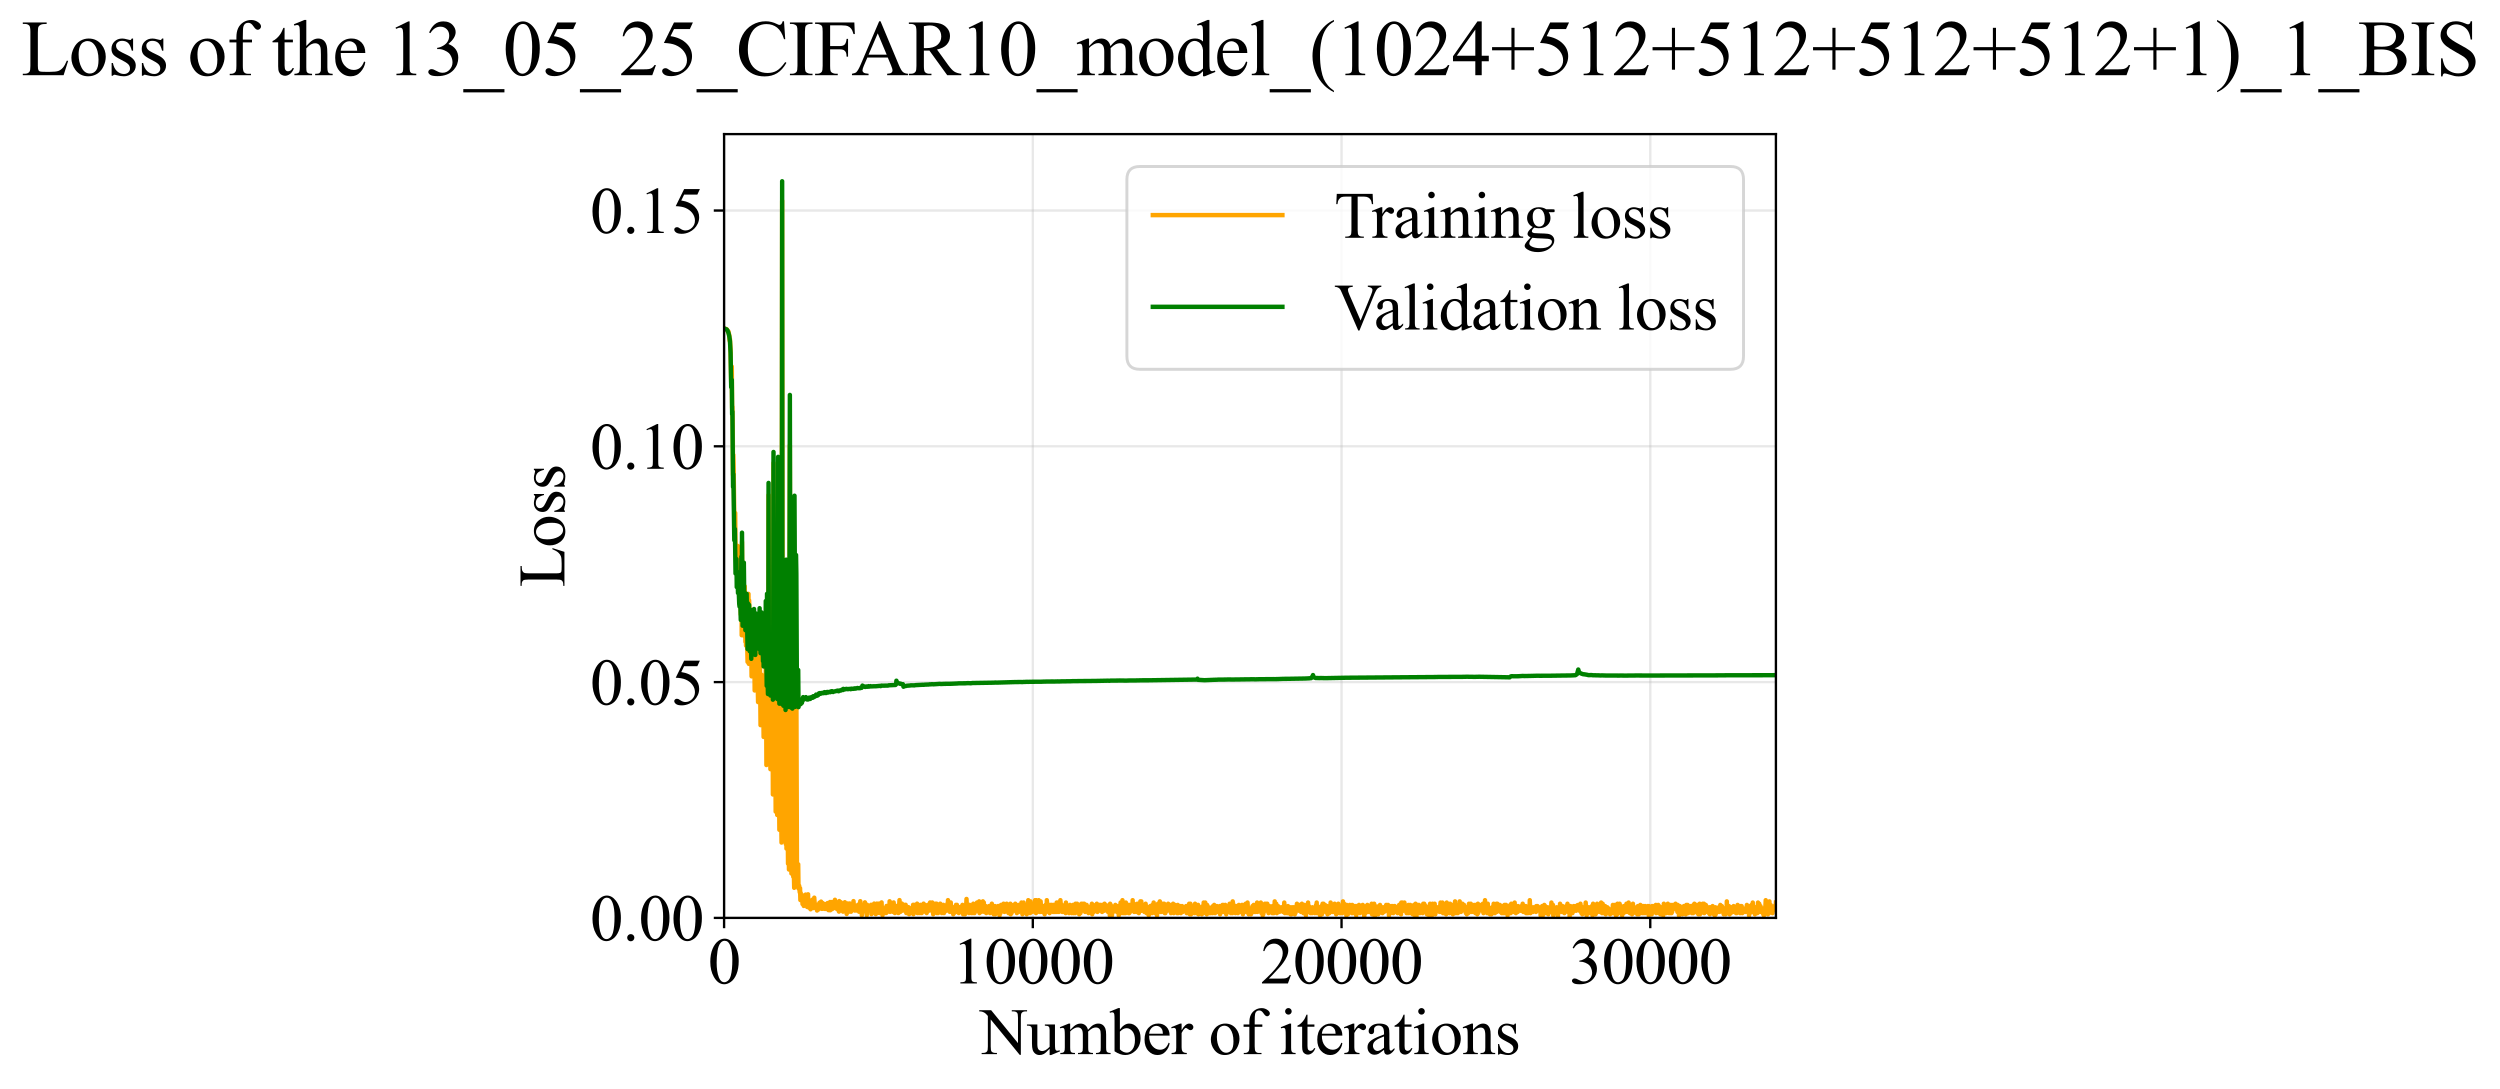 <?xml version="1.0" encoding="utf-8" standalone="no"?>
<!DOCTYPE svg PUBLIC "-//W3C//DTD SVG 1.1//EN"
  "http://www.w3.org/Graphics/SVG/1.1/DTD/svg11.dtd">
<svg xmlns:xlink="http://www.w3.org/1999/xlink" width="848.813pt" height="369.808pt" viewBox="0 0 848.813 369.808" xmlns="http://www.w3.org/2000/svg" version="1.1">
 <defs>
  <style type="text/css">*{stroke-linejoin: round; stroke-linecap: butt}</style>
 </defs>
 <g id="figure_1">
  <g id="patch_1">
   <path d="M -0 369.808 
L 848.813 369.808 
L 848.813 0 
L -0 0 
z
" style="fill: #ffffff"/>
  </g>
  <g id="axes_1">
   <g id="patch_2">
    <path d="M 245.847 311.644 
L 602.967 311.644 
L 602.967 45.532 
L 245.847 45.532 
z
" style="fill: #ffffff"/>
   </g>
   <g id="matplotlib.axis_1">
    <g id="xtick_1">
     <g id="line2d_1">
      <path d="M 245.847 311.644 
L 245.847 45.532 
" clip-path="url(#pbda407e1fa)" style="fill: none; stroke: #b0b0b0; stroke-opacity: 0.3; stroke-width: 0.8; stroke-linecap: square"/>
     </g>
     <g id="line2d_2">
      <defs>
       <path id="m452ea3c425" d="M 0 0 
L 0 3.5 
" style="stroke: #000000; stroke-width: 0.8"/>
      </defs>
      <g>
       <use xlink:href="#m452ea3c425" x="245.847" y="311.644" style="stroke: #000000; stroke-width: 0.8"/>
      </g>
     </g>
     <g id="text_1">
      <!-- 0 -->
      <g transform="translate(240.347 333.92) scale(0.22 -0.22)">
       <defs>
        <path id="TimesNewRomanPSMT-30" d="M 231 2094 
Q 231 2819 450 3342 
Q 669 3866 1031 4122 
Q 1313 4325 1613 4325 
Q 2100 4325 2488 3828 
Q 2972 3213 2972 2159 
Q 2972 1422 2759 906 
Q 2547 391 2217 158 
Q 1888 -75 1581 -75 
Q 975 -75 572 641 
Q 231 1244 231 2094 
z
M 844 2016 
Q 844 1141 1059 588 
Q 1238 122 1591 122 
Q 1759 122 1940 273 
Q 2122 425 2216 781 
Q 2359 1319 2359 2297 
Q 2359 3022 2209 3506 
Q 2097 3866 1919 4016 
Q 1791 4119 1609 4119 
Q 1397 4119 1231 3928 
Q 1006 3669 925 3112 
Q 844 2556 844 2016 
z
" transform="scale(0.016)"/>
       </defs>
       <use xlink:href="#TimesNewRomanPSMT-30"/>
      </g>
     </g>
    </g>
    <g id="xtick_2">
     <g id="line2d_3">
      <path d="M 350.666 311.644 
L 350.666 45.532 
" clip-path="url(#pbda407e1fa)" style="fill: none; stroke: #b0b0b0; stroke-opacity: 0.3; stroke-width: 0.8; stroke-linecap: square"/>
     </g>
     <g id="line2d_4">
      <g>
       <use xlink:href="#m452ea3c425" x="350.666" y="311.644" style="stroke: #000000; stroke-width: 0.8"/>
      </g>
     </g>
     <g id="text_2">
      <!-- 10000 -->
      <g transform="translate(323.166 333.92) scale(0.22 -0.22)">
       <defs>
        <path id="TimesNewRomanPSMT-31" d="M 750 3822 
L 1781 4325 
L 1884 4325 
L 1884 747 
Q 1884 391 1914 303 
Q 1944 216 2037 169 
Q 2131 122 2419 116 
L 2419 0 
L 825 0 
L 825 116 
Q 1125 122 1212 167 
Q 1300 213 1334 289 
Q 1369 366 1369 747 
L 1369 3034 
Q 1369 3497 1338 3628 
Q 1316 3728 1258 3775 
Q 1200 3822 1119 3822 
Q 1003 3822 797 3725 
L 750 3822 
z
" transform="scale(0.016)"/>
       </defs>
       <use xlink:href="#TimesNewRomanPSMT-31"/>
       <use xlink:href="#TimesNewRomanPSMT-30" transform="translate(50 0)"/>
       <use xlink:href="#TimesNewRomanPSMT-30" transform="translate(100 0)"/>
       <use xlink:href="#TimesNewRomanPSMT-30" transform="translate(150 0)"/>
       <use xlink:href="#TimesNewRomanPSMT-30" transform="translate(200 0)"/>
      </g>
     </g>
    </g>
    <g id="xtick_3">
     <g id="line2d_5">
      <path d="M 455.486 311.644 
L 455.486 45.532 
" clip-path="url(#pbda407e1fa)" style="fill: none; stroke: #b0b0b0; stroke-opacity: 0.3; stroke-width: 0.8; stroke-linecap: square"/>
     </g>
     <g id="line2d_6">
      <g>
       <use xlink:href="#m452ea3c425" x="455.486" y="311.644" style="stroke: #000000; stroke-width: 0.8"/>
      </g>
     </g>
     <g id="text_3">
      <!-- 20000 -->
      <g transform="translate(427.986 333.92) scale(0.22 -0.22)">
       <defs>
        <path id="TimesNewRomanPSMT-32" d="M 2934 816 
L 2638 0 
L 138 0 
L 138 116 
Q 1241 1122 1691 1759 
Q 2141 2397 2141 2925 
Q 2141 3328 1894 3587 
Q 1647 3847 1303 3847 
Q 991 3847 742 3664 
Q 494 3481 375 3128 
L 259 3128 
Q 338 3706 661 4015 
Q 984 4325 1469 4325 
Q 1984 4325 2329 3994 
Q 2675 3663 2675 3213 
Q 2675 2891 2525 2569 
Q 2294 2063 1775 1497 
Q 997 647 803 472 
L 1909 472 
Q 2247 472 2383 497 
Q 2519 522 2628 598 
Q 2738 675 2819 816 
L 2934 816 
z
" transform="scale(0.016)"/>
       </defs>
       <use xlink:href="#TimesNewRomanPSMT-32"/>
       <use xlink:href="#TimesNewRomanPSMT-30" transform="translate(50 0)"/>
       <use xlink:href="#TimesNewRomanPSMT-30" transform="translate(100 0)"/>
       <use xlink:href="#TimesNewRomanPSMT-30" transform="translate(150 0)"/>
       <use xlink:href="#TimesNewRomanPSMT-30" transform="translate(200 0)"/>
      </g>
     </g>
    </g>
    <g id="xtick_4">
     <g id="line2d_7">
      <path d="M 560.305 311.644 
L 560.305 45.532 
" clip-path="url(#pbda407e1fa)" style="fill: none; stroke: #b0b0b0; stroke-opacity: 0.3; stroke-width: 0.8; stroke-linecap: square"/>
     </g>
     <g id="line2d_8">
      <g>
       <use xlink:href="#m452ea3c425" x="560.305" y="311.644" style="stroke: #000000; stroke-width: 0.8"/>
      </g>
     </g>
     <g id="text_4">
      <!-- 30000 -->
      <g transform="translate(532.805 333.92) scale(0.22 -0.22)">
       <defs>
        <path id="TimesNewRomanPSMT-33" d="M 325 3431 
Q 506 3859 782 4092 
Q 1059 4325 1472 4325 
Q 1981 4325 2253 3994 
Q 2459 3747 2459 3466 
Q 2459 3003 1878 2509 
Q 2269 2356 2469 2072 
Q 2669 1788 2669 1403 
Q 2669 853 2319 450 
Q 1863 -75 997 -75 
Q 569 -75 414 31 
Q 259 138 259 259 
Q 259 350 332 419 
Q 406 488 509 488 
Q 588 488 669 463 
Q 722 447 909 348 
Q 1097 250 1169 231 
Q 1284 197 1416 197 
Q 1734 197 1970 444 
Q 2206 691 2206 1028 
Q 2206 1275 2097 1509 
Q 2016 1684 1919 1775 
Q 1784 1900 1550 2001 
Q 1316 2103 1072 2103 
L 972 2103 
L 972 2197 
Q 1219 2228 1467 2375 
Q 1716 2522 1828 2728 
Q 1941 2934 1941 3181 
Q 1941 3503 1739 3701 
Q 1538 3900 1238 3900 
Q 753 3900 428 3381 
L 325 3431 
z
" transform="scale(0.016)"/>
       </defs>
       <use xlink:href="#TimesNewRomanPSMT-33"/>
       <use xlink:href="#TimesNewRomanPSMT-30" transform="translate(50 0)"/>
       <use xlink:href="#TimesNewRomanPSMT-30" transform="translate(100 0)"/>
       <use xlink:href="#TimesNewRomanPSMT-30" transform="translate(150 0)"/>
       <use xlink:href="#TimesNewRomanPSMT-30" transform="translate(200 0)"/>
      </g>
     </g>
    </g>
    <g id="text_5">
     <!-- Number of iterations -->
     <g transform="translate(332.765 357.902) scale(0.22 -0.22)">
      <defs>
       <path id="TimesNewRomanPSMT-4e" d="M -84 4238 
L 1066 4238 
L 3656 1059 
L 3656 3503 
Q 3656 3894 3569 3991 
Q 3453 4122 3203 4122 
L 3056 4122 
L 3056 4238 
L 4531 4238 
L 4531 4122 
L 4381 4122 
Q 4113 4122 4000 3959 
Q 3931 3859 3931 3503 
L 3931 -69 
L 3819 -69 
L 1025 3344 
L 1025 734 
Q 1025 344 1109 247 
Q 1228 116 1475 116 
L 1625 116 
L 1625 0 
L 150 0 
L 150 116 
L 297 116 
Q 569 116 681 278 
Q 750 378 750 734 
L 750 3681 
Q 566 3897 470 3965 
Q 375 4034 191 4094 
Q 100 4122 -84 4122 
L -84 4238 
z
" transform="scale(0.016)"/>
       <path id="TimesNewRomanPSMT-75" d="M 2709 2863 
L 2709 1128 
Q 2709 631 2732 520 
Q 2756 409 2807 365 
Q 2859 322 2928 322 
Q 3025 322 3147 375 
L 3191 266 
L 2334 -88 
L 2194 -88 
L 2194 519 
Q 1825 119 1631 15 
Q 1438 -88 1222 -88 
Q 981 -88 804 51 
Q 628 191 559 409 
Q 491 628 491 1028 
L 491 2306 
Q 491 2509 447 2587 
Q 403 2666 317 2708 
Q 231 2750 6 2747 
L 6 2863 
L 1009 2863 
L 1009 947 
Q 1009 547 1148 422 
Q 1288 297 1484 297 
Q 1619 297 1789 381 
Q 1959 466 2194 703 
L 2194 2325 
Q 2194 2569 2105 2655 
Q 2016 2741 1734 2747 
L 1734 2863 
L 2709 2863 
z
" transform="scale(0.016)"/>
       <path id="TimesNewRomanPSMT-6d" d="M 1050 2338 
Q 1363 2650 1419 2697 
Q 1559 2816 1721 2881 
Q 1884 2947 2044 2947 
Q 2313 2947 2506 2790 
Q 2700 2634 2766 2338 
Q 3088 2713 3309 2830 
Q 3531 2947 3766 2947 
Q 3994 2947 4170 2830 
Q 4347 2713 4450 2447 
Q 4519 2266 4519 1878 
L 4519 647 
Q 4519 378 4559 278 
Q 4591 209 4675 161 
Q 4759 113 4950 113 
L 4950 0 
L 3538 0 
L 3538 113 
L 3597 113 
Q 3781 113 3884 184 
Q 3956 234 3988 344 
Q 4000 397 4000 647 
L 4000 1878 
Q 4000 2228 3916 2372 
Q 3794 2572 3525 2572 
Q 3359 2572 3192 2489 
Q 3025 2406 2788 2181 
L 2781 2147 
L 2788 2013 
L 2788 647 
Q 2788 353 2820 281 
Q 2853 209 2943 161 
Q 3034 113 3253 113 
L 3253 0 
L 1806 0 
L 1806 113 
Q 2044 113 2133 169 
Q 2222 225 2256 338 
Q 2272 391 2272 647 
L 2272 1878 
Q 2272 2228 2169 2381 
Q 2031 2581 1784 2581 
Q 1616 2581 1450 2491 
Q 1191 2353 1050 2181 
L 1050 647 
Q 1050 366 1089 281 
Q 1128 197 1204 155 
Q 1281 113 1516 113 
L 1516 0 
L 100 0 
L 100 113 
Q 297 113 375 155 
Q 453 197 493 289 
Q 534 381 534 647 
L 534 1741 
Q 534 2213 506 2350 
Q 484 2453 437 2492 
Q 391 2531 309 2531 
Q 222 2531 100 2484 
L 53 2597 
L 916 2947 
L 1050 2947 
L 1050 2338 
z
" transform="scale(0.016)"/>
       <path id="TimesNewRomanPSMT-62" d="M 984 2369 
Q 1400 2947 1881 2947 
Q 2322 2947 2650 2570 
Q 2978 2194 2978 1541 
Q 2978 778 2472 313 
Q 2038 -88 1503 -88 
Q 1253 -88 995 3 
Q 738 94 469 275 
L 469 3241 
Q 469 3728 445 3840 
Q 422 3953 372 3993 
Q 322 4034 247 4034 
Q 159 4034 28 3984 
L -16 4094 
L 844 4444 
L 984 4444 
L 984 2369 
z
M 984 2169 
L 984 456 
Q 1144 300 1314 220 
Q 1484 141 1663 141 
Q 1947 141 2192 453 
Q 2438 766 2438 1363 
Q 2438 1913 2192 2208 
Q 1947 2503 1634 2503 
Q 1469 2503 1303 2419 
Q 1178 2356 984 2169 
z
" transform="scale(0.016)"/>
       <path id="TimesNewRomanPSMT-65" d="M 681 1784 
Q 678 1147 991 784 
Q 1303 422 1725 422 
Q 2006 422 2214 576 
Q 2422 731 2563 1106 
L 2659 1044 
Q 2594 616 2278 264 
Q 1963 -88 1488 -88 
Q 972 -88 605 314 
Q 238 716 238 1394 
Q 238 2128 614 2539 
Q 991 2950 1559 2950 
Q 2041 2950 2350 2633 
Q 2659 2316 2659 1784 
L 681 1784 
z
M 681 1966 
L 2006 1966 
Q 1991 2241 1941 2353 
Q 1863 2528 1708 2628 
Q 1553 2728 1384 2728 
Q 1125 2728 920 2526 
Q 716 2325 681 1966 
z
" transform="scale(0.016)"/>
       <path id="TimesNewRomanPSMT-72" d="M 1038 2947 
L 1038 2303 
Q 1397 2947 1775 2947 
Q 1947 2947 2059 2842 
Q 2172 2738 2172 2600 
Q 2172 2478 2090 2393 
Q 2009 2309 1897 2309 
Q 1788 2309 1652 2417 
Q 1516 2525 1450 2525 
Q 1394 2525 1328 2463 
Q 1188 2334 1038 2041 
L 1038 669 
Q 1038 431 1097 309 
Q 1138 225 1241 169 
Q 1344 113 1538 113 
L 1538 0 
L 72 0 
L 72 113 
Q 291 113 397 181 
Q 475 231 506 341 
Q 522 394 522 644 
L 522 1753 
Q 522 2253 501 2348 
Q 481 2444 426 2487 
Q 372 2531 291 2531 
Q 194 2531 72 2484 
L 41 2597 
L 906 2947 
L 1038 2947 
z
" transform="scale(0.016)"/>
       <path id="TimesNewRomanPSMT-20" transform="scale(0.016)"/>
       <path id="TimesNewRomanPSMT-6f" d="M 1600 2947 
Q 2250 2947 2644 2453 
Q 2978 2031 2978 1484 
Q 2978 1100 2793 706 
Q 2609 313 2286 112 
Q 1963 -88 1566 -88 
Q 919 -88 538 428 
Q 216 863 216 1403 
Q 216 1797 411 2186 
Q 606 2575 925 2761 
Q 1244 2947 1600 2947 
z
M 1503 2744 
Q 1338 2744 1170 2645 
Q 1003 2547 900 2300 
Q 797 2053 797 1666 
Q 797 1041 1045 587 
Q 1294 134 1700 134 
Q 2003 134 2200 384 
Q 2397 634 2397 1244 
Q 2397 2006 2069 2444 
Q 1847 2744 1503 2744 
z
" transform="scale(0.016)"/>
       <path id="TimesNewRomanPSMT-66" d="M 1319 2638 
L 1319 756 
Q 1319 356 1406 250 
Q 1522 113 1716 113 
L 1975 113 
L 1975 0 
L 266 0 
L 266 113 
L 394 113 
Q 519 113 622 175 
Q 725 238 764 344 
Q 803 450 803 756 
L 803 2638 
L 247 2638 
L 247 2863 
L 803 2863 
L 803 3050 
Q 803 3478 940 3775 
Q 1078 4072 1361 4255 
Q 1644 4438 1997 4438 
Q 2325 4438 2600 4225 
Q 2781 4084 2781 3909 
Q 2781 3816 2700 3733 
Q 2619 3650 2525 3650 
Q 2453 3650 2373 3701 
Q 2294 3753 2178 3923 
Q 2063 4094 1966 4153 
Q 1869 4213 1750 4213 
Q 1606 4213 1506 4136 
Q 1406 4059 1362 3898 
Q 1319 3738 1319 3069 
L 1319 2863 
L 2056 2863 
L 2056 2638 
L 1319 2638 
z
" transform="scale(0.016)"/>
       <path id="TimesNewRomanPSMT-69" d="M 928 4444 
Q 1059 4444 1151 4351 
Q 1244 4259 1244 4128 
Q 1244 3997 1151 3903 
Q 1059 3809 928 3809 
Q 797 3809 703 3903 
Q 609 3997 609 4128 
Q 609 4259 701 4351 
Q 794 4444 928 4444 
z
M 1188 2947 
L 1188 647 
Q 1188 378 1227 289 
Q 1266 200 1342 156 
Q 1419 113 1622 113 
L 1622 0 
L 231 0 
L 231 113 
Q 441 113 512 153 
Q 584 194 626 287 
Q 669 381 669 647 
L 669 1750 
Q 669 2216 641 2353 
Q 619 2453 572 2492 
Q 525 2531 444 2531 
Q 356 2531 231 2484 
L 188 2597 
L 1050 2947 
L 1188 2947 
z
" transform="scale(0.016)"/>
       <path id="TimesNewRomanPSMT-74" d="M 1031 3803 
L 1031 2863 
L 1700 2863 
L 1700 2644 
L 1031 2644 
L 1031 788 
Q 1031 509 1111 412 
Q 1191 316 1316 316 
Q 1419 316 1516 380 
Q 1613 444 1666 569 
L 1788 569 
Q 1678 263 1478 108 
Q 1278 -47 1066 -47 
Q 922 -47 784 33 
Q 647 113 581 261 
Q 516 409 516 719 
L 516 2644 
L 63 2644 
L 63 2747 
Q 234 2816 414 2980 
Q 594 3144 734 3369 
Q 806 3488 934 3803 
L 1031 3803 
z
" transform="scale(0.016)"/>
       <path id="TimesNewRomanPSMT-61" d="M 1822 413 
Q 1381 72 1269 19 
Q 1100 -59 909 -59 
Q 613 -59 420 144 
Q 228 347 228 678 
Q 228 888 322 1041 
Q 450 1253 767 1440 
Q 1084 1628 1822 1897 
L 1822 2009 
Q 1822 2438 1686 2597 
Q 1550 2756 1291 2756 
Q 1094 2756 978 2650 
Q 859 2544 859 2406 
L 866 2225 
Q 866 2081 792 2003 
Q 719 1925 600 1925 
Q 484 1925 411 2006 
Q 338 2088 338 2228 
Q 338 2497 613 2722 
Q 888 2947 1384 2947 
Q 1766 2947 2009 2819 
Q 2194 2722 2281 2516 
Q 2338 2381 2338 1966 
L 2338 994 
Q 2338 584 2353 492 
Q 2369 400 2405 369 
Q 2441 338 2488 338 
Q 2538 338 2575 359 
Q 2641 400 2828 588 
L 2828 413 
Q 2478 -56 2159 -56 
Q 2006 -56 1915 50 
Q 1825 156 1822 413 
z
M 1822 616 
L 1822 1706 
Q 1350 1519 1213 1441 
Q 966 1303 859 1153 
Q 753 1003 753 825 
Q 753 600 887 451 
Q 1022 303 1197 303 
Q 1434 303 1822 616 
z
" transform="scale(0.016)"/>
       <path id="TimesNewRomanPSMT-6e" d="M 1034 2341 
Q 1538 2947 1994 2947 
Q 2228 2947 2397 2830 
Q 2566 2713 2666 2444 
Q 2734 2256 2734 1869 
L 2734 647 
Q 2734 375 2778 278 
Q 2813 200 2889 156 
Q 2966 113 3172 113 
L 3172 0 
L 1756 0 
L 1756 113 
L 1816 113 
Q 2016 113 2095 173 
Q 2175 234 2206 353 
Q 2219 400 2219 647 
L 2219 1819 
Q 2219 2209 2117 2386 
Q 2016 2563 1775 2563 
Q 1403 2563 1034 2156 
L 1034 647 
Q 1034 356 1069 288 
Q 1113 197 1189 155 
Q 1266 113 1500 113 
L 1500 0 
L 84 0 
L 84 113 
L 147 113 
Q 366 113 442 223 
Q 519 334 519 647 
L 519 1709 
Q 519 2225 495 2337 
Q 472 2450 423 2490 
Q 375 2531 294 2531 
Q 206 2531 84 2484 
L 38 2597 
L 900 2947 
L 1034 2947 
L 1034 2341 
z
" transform="scale(0.016)"/>
       <path id="TimesNewRomanPSMT-73" d="M 2050 2947 
L 2050 1972 
L 1947 1972 
Q 1828 2431 1642 2597 
Q 1456 2763 1169 2763 
Q 950 2763 815 2647 
Q 681 2531 681 2391 
Q 681 2216 781 2091 
Q 878 1963 1175 1819 
L 1631 1597 
Q 2266 1288 2266 781 
Q 2266 391 1970 151 
Q 1675 -88 1309 -88 
Q 1047 -88 709 6 
Q 606 38 541 38 
Q 469 38 428 -44 
L 325 -44 
L 325 978 
L 428 978 
Q 516 541 762 319 
Q 1009 97 1316 97 
Q 1531 97 1667 223 
Q 1803 350 1803 528 
Q 1803 744 1651 891 
Q 1500 1038 1047 1263 
Q 594 1488 453 1669 
Q 313 1847 313 2119 
Q 313 2472 555 2709 
Q 797 2947 1181 2947 
Q 1350 2947 1591 2875 
Q 1750 2828 1803 2828 
Q 1853 2828 1881 2850 
Q 1909 2872 1947 2947 
L 2050 2947 
z
" transform="scale(0.016)"/>
      </defs>
      <use xlink:href="#TimesNewRomanPSMT-4e"/>
      <use xlink:href="#TimesNewRomanPSMT-75" transform="translate(72.217 0)"/>
      <use xlink:href="#TimesNewRomanPSMT-6d" transform="translate(122.217 0)"/>
      <use xlink:href="#TimesNewRomanPSMT-62" transform="translate(200 0)"/>
      <use xlink:href="#TimesNewRomanPSMT-65" transform="translate(250 0)"/>
      <use xlink:href="#TimesNewRomanPSMT-72" transform="translate(294.385 0)"/>
      <use xlink:href="#TimesNewRomanPSMT-20" transform="translate(327.686 0)"/>
      <use xlink:href="#TimesNewRomanPSMT-6f" transform="translate(352.686 0)"/>
      <use xlink:href="#TimesNewRomanPSMT-66" transform="translate(402.686 0)"/>
      <use xlink:href="#TimesNewRomanPSMT-20" transform="translate(435.986 0)"/>
      <use xlink:href="#TimesNewRomanPSMT-69" transform="translate(460.986 0)"/>
      <use xlink:href="#TimesNewRomanPSMT-74" transform="translate(488.77 0)"/>
      <use xlink:href="#TimesNewRomanPSMT-65" transform="translate(516.553 0)"/>
      <use xlink:href="#TimesNewRomanPSMT-72" transform="translate(560.938 0)"/>
      <use xlink:href="#TimesNewRomanPSMT-61" transform="translate(594.238 0)"/>
      <use xlink:href="#TimesNewRomanPSMT-74" transform="translate(638.623 0)"/>
      <use xlink:href="#TimesNewRomanPSMT-69" transform="translate(666.406 0)"/>
      <use xlink:href="#TimesNewRomanPSMT-6f" transform="translate(694.189 0)"/>
      <use xlink:href="#TimesNewRomanPSMT-6e" transform="translate(744.189 0)"/>
      <use xlink:href="#TimesNewRomanPSMT-73" transform="translate(794.189 0)"/>
     </g>
    </g>
   </g>
   <g id="matplotlib.axis_2">
    <g id="ytick_1">
     <g id="line2d_9">
      <path d="M 245.847 311.644 
L 602.967 311.644 
" clip-path="url(#pbda407e1fa)" style="fill: none; stroke: #b0b0b0; stroke-opacity: 0.3; stroke-width: 0.8; stroke-linecap: square"/>
     </g>
     <g id="line2d_10">
      <defs>
       <path id="m95a492ee2a" d="M 0 0 
L -3.5 0 
" style="stroke: #000000; stroke-width: 0.8"/>
      </defs>
      <g>
       <use xlink:href="#m95a492ee2a" x="245.847" y="311.644" style="stroke: #000000; stroke-width: 0.8"/>
      </g>
     </g>
     <g id="text_6">
      <!-- 0.00 -->
      <g transform="translate(200.347 319.282) scale(0.22 -0.22)">
       <defs>
        <path id="TimesNewRomanPSMT-2e" d="M 800 606 
Q 947 606 1047 504 
Q 1147 403 1147 259 
Q 1147 116 1045 14 
Q 944 -88 800 -88 
Q 656 -88 554 14 
Q 453 116 453 259 
Q 453 406 554 506 
Q 656 606 800 606 
z
" transform="scale(0.016)"/>
       </defs>
       <use xlink:href="#TimesNewRomanPSMT-30"/>
       <use xlink:href="#TimesNewRomanPSMT-2e" transform="translate(50 0)"/>
       <use xlink:href="#TimesNewRomanPSMT-30" transform="translate(75 0)"/>
       <use xlink:href="#TimesNewRomanPSMT-30" transform="translate(125 0)"/>
      </g>
     </g>
    </g>
    <g id="ytick_2">
     <g id="line2d_11">
      <path d="M 245.847 231.589 
L 602.967 231.589 
" clip-path="url(#pbda407e1fa)" style="fill: none; stroke: #b0b0b0; stroke-opacity: 0.3; stroke-width: 0.8; stroke-linecap: square"/>
     </g>
     <g id="line2d_12">
      <g>
       <use xlink:href="#m95a492ee2a" x="245.847" y="231.589" style="stroke: #000000; stroke-width: 0.8"/>
      </g>
     </g>
     <g id="text_7">
      <!-- 0.05 -->
      <g transform="translate(200.347 239.227) scale(0.22 -0.22)">
       <defs>
        <path id="TimesNewRomanPSMT-35" d="M 2778 4238 
L 2534 3706 
L 1259 3706 
L 981 3138 
Q 1809 3016 2294 2522 
Q 2709 2097 2709 1522 
Q 2709 1188 2573 903 
Q 2438 619 2231 419 
Q 2025 219 1772 97 
Q 1413 -75 1034 -75 
Q 653 -75 479 54 
Q 306 184 306 341 
Q 306 428 378 495 
Q 450 563 559 563 
Q 641 563 702 538 
Q 763 513 909 409 
Q 1144 247 1384 247 
Q 1750 247 2026 523 
Q 2303 800 2303 1197 
Q 2303 1581 2056 1914 
Q 1809 2247 1375 2428 
Q 1034 2569 447 2591 
L 1259 4238 
L 2778 4238 
z
" transform="scale(0.016)"/>
       </defs>
       <use xlink:href="#TimesNewRomanPSMT-30"/>
       <use xlink:href="#TimesNewRomanPSMT-2e" transform="translate(50 0)"/>
       <use xlink:href="#TimesNewRomanPSMT-30" transform="translate(75 0)"/>
       <use xlink:href="#TimesNewRomanPSMT-35" transform="translate(125 0)"/>
      </g>
     </g>
    </g>
    <g id="ytick_3">
     <g id="line2d_13">
      <path d="M 245.847 151.534 
L 602.967 151.534 
" clip-path="url(#pbda407e1fa)" style="fill: none; stroke: #b0b0b0; stroke-opacity: 0.3; stroke-width: 0.8; stroke-linecap: square"/>
     </g>
     <g id="line2d_14">
      <g>
       <use xlink:href="#m95a492ee2a" x="245.847" y="151.534" style="stroke: #000000; stroke-width: 0.8"/>
      </g>
     </g>
     <g id="text_8">
      <!-- 0.10 -->
      <g transform="translate(200.347 159.173) scale(0.22 -0.22)">
       <use xlink:href="#TimesNewRomanPSMT-30"/>
       <use xlink:href="#TimesNewRomanPSMT-2e" transform="translate(50 0)"/>
       <use xlink:href="#TimesNewRomanPSMT-31" transform="translate(75 0)"/>
       <use xlink:href="#TimesNewRomanPSMT-30" transform="translate(125 0)"/>
      </g>
     </g>
    </g>
    <g id="ytick_4">
     <g id="line2d_15">
      <path d="M 245.847 71.48 
L 602.967 71.48 
" clip-path="url(#pbda407e1fa)" style="fill: none; stroke: #b0b0b0; stroke-opacity: 0.3; stroke-width: 0.8; stroke-linecap: square"/>
     </g>
     <g id="line2d_16">
      <g>
       <use xlink:href="#m95a492ee2a" x="245.847" y="71.48" style="stroke: #000000; stroke-width: 0.8"/>
      </g>
     </g>
     <g id="text_9">
      <!-- 0.15 -->
      <g transform="translate(200.347 79.118) scale(0.22 -0.22)">
       <use xlink:href="#TimesNewRomanPSMT-30"/>
       <use xlink:href="#TimesNewRomanPSMT-2e" transform="translate(50 0)"/>
       <use xlink:href="#TimesNewRomanPSMT-31" transform="translate(75 0)"/>
       <use xlink:href="#TimesNewRomanPSMT-35" transform="translate(125 0)"/>
      </g>
     </g>
    </g>
    <g id="text_10">
     <!-- Loss -->
     <g transform="translate(191.641 199.369) rotate(-90) scale(0.22 -0.22)">
      <defs>
       <path id="TimesNewRomanPSMT-4c" d="M 3669 1172 
L 3772 1150 
L 3409 0 
L 128 0 
L 128 116 
L 288 116 
Q 556 116 672 291 
Q 738 391 738 753 
L 738 3488 
Q 738 3884 650 3984 
Q 528 4122 288 4122 
L 128 4122 
L 128 4238 
L 2047 4238 
L 2047 4122 
Q 1709 4125 1573 4059 
Q 1438 3994 1388 3894 
Q 1338 3794 1338 3416 
L 1338 753 
Q 1338 494 1388 397 
Q 1425 331 1503 300 
Q 1581 269 1991 269 
L 2300 269 
Q 2788 269 2984 341 
Q 3181 413 3343 595 
Q 3506 778 3669 1172 
z
" transform="scale(0.016)"/>
      </defs>
      <use xlink:href="#TimesNewRomanPSMT-4c"/>
      <use xlink:href="#TimesNewRomanPSMT-6f" transform="translate(61.084 0)"/>
      <use xlink:href="#TimesNewRomanPSMT-73" transform="translate(111.084 0)"/>
      <use xlink:href="#TimesNewRomanPSMT-73" transform="translate(150 0)"/>
     </g>
    </g>
   </g>
   <g id="line2d_17">
    <path d="M 245.847 111.509 
L 246.685 111.76 
L 247 112.183 
L 247.21 112.728 
L 247.315 112.51 
L 247.524 113.477 
L 247.629 113.903 
L 247.734 115.683 
L 247.839 115.106 
L 248.048 118.862 
L 248.258 129.833 
L 248.363 128.193 
L 248.468 124.448 
L 248.573 138.586 
L 248.678 138.066 
L 248.782 144.704 
L 248.887 161.29 
L 248.992 154.421 
L 249.097 159.265 
L 249.307 175.433 
L 249.412 176.785 
L 249.621 174.164 
L 249.726 187.988 
L 249.831 185.533 
L 249.936 190.999 
L 250.041 185.552 
L 250.145 190.834 
L 250.25 185.468 
L 250.355 193.625 
L 250.46 185.347 
L 250.565 191.702 
L 250.67 190.288 
L 250.984 198.649 
L 251.089 197.026 
L 251.194 197.177 
L 251.299 194.05 
L 251.509 208.602 
L 251.718 191.311 
L 251.823 215.671 
L 251.928 184.034 
L 252.138 209.446 
L 252.242 201.421 
L 252.347 211.906 
L 252.452 195.747 
L 252.767 216.018 
L 252.872 199.085 
L 253.081 217.92 
L 253.186 206.83 
L 253.291 219.214 
L 253.501 202.697 
L 253.71 219.916 
L 253.815 224.743 
L 253.92 202.348 
L 254.025 221.077 
L 254.13 201.638 
L 254.235 225.393 
L 254.339 203.803 
L 254.444 206.561 
L 254.549 221.278 
L 254.759 207.122 
L 254.864 217.748 
L 254.969 212.441 
L 255.178 229.635 
L 255.283 228.101 
L 255.493 218.989 
L 255.598 228.634 
L 255.703 226.251 
L 255.807 226.454 
L 255.912 229.127 
L 256.017 219.075 
L 256.122 221.956 
L 256.227 234.434 
L 256.332 221.223 
L 256.437 234.044 
L 256.541 222.597 
L 256.751 226.412 
L 256.961 220.381 
L 257.066 230.773 
L 257.17 227.082 
L 257.38 238.372 
L 257.485 229.725 
L 257.59 229.74 
L 257.8 235.04 
L 257.904 222.319 
L 258.009 224.135 
L 258.219 246.211 
L 258.324 231.343 
L 258.429 244.443 
L 258.534 229.052 
L 258.638 239.06 
L 258.743 235.167 
L 259.058 242.191 
L 259.163 241.074 
L 259.267 250.206 
L 259.372 235.914 
L 259.477 239.735 
L 259.582 239.549 
L 259.687 240.398 
L 259.792 239.043 
L 259.897 241.153 
L 260.001 224.378 
L 260.106 233.299 
L 260.211 259.751 
L 260.316 258.098 
L 260.421 222.911 
L 260.735 258.395 
L 260.84 255.644 
L 260.945 168.095 
L 261.155 247.174 
L 261.26 235.23 
L 261.364 257.218 
L 261.469 232.084 
L 261.574 261.159 
L 261.679 232.383 
L 261.784 256.074 
L 261.889 240.599 
L 262.098 254.152 
L 262.203 240.243 
L 262.308 242.572 
L 262.413 269.742 
L 262.518 241.872 
L 262.623 157.182 
L 262.832 258.603 
L 263.042 267.197 
L 263.147 253.923 
L 263.252 256.232 
L 263.357 275.564 
L 263.461 237.554 
L 263.566 271.498 
L 263.671 264.36 
L 263.776 224.088 
L 263.881 276.706 
L 263.986 270.932 
L 264.091 251.335 
L 264.195 170.961 
L 264.3 265.307 
L 264.405 257.615 
L 264.615 281.739 
L 264.72 238.289 
L 264.825 278.004 
L 264.929 275.806 
L 265.034 196.035 
L 265.244 278.258 
L 265.349 286.067 
L 265.558 68.167 
L 265.768 272.206 
L 265.873 262.193 
L 265.978 280.851 
L 266.083 270.297 
L 266.188 285.288 
L 266.397 230.457 
L 266.502 272.943 
L 266.607 251.828 
L 266.817 286.665 
L 266.922 227.027 
L 267.026 288.115 
L 267.131 284.631 
L 267.236 253.973 
L 267.551 293.236 
L 267.655 267.252 
L 267.865 295.225 
L 267.97 288.964 
L 268.18 151.195 
L 268.389 288.357 
L 268.494 263.126 
L 268.704 296.574 
L 268.914 246.666 
L 269.123 295.261 
L 269.228 295.563 
L 269.333 297.686 
L 269.438 295.207 
L 269.543 297.152 
L 269.648 301.44 
L 269.752 199.594 
L 270.172 298.619 
L 270.277 228.493 
L 270.382 231.114 
L 270.591 296.428 
L 270.696 297.339 
L 270.801 300.109 
L 270.906 299.139 
L 271.011 293.451 
L 271.116 301.671 
L 271.22 301.471 
L 271.325 300.693 
L 271.535 302.979 
L 271.64 301.556 
L 271.745 305.593 
L 271.849 303.147 
L 271.954 304.426 
L 272.059 304.006 
L 272.374 304.853 
L 272.479 306.959 
L 272.583 304.439 
L 272.688 304.759 
L 272.793 305.585 
L 272.898 307.595 
L 273.003 304 
L 273.213 306.308 
L 273.422 305.822 
L 273.527 303.728 
L 273.737 307.314 
L 273.842 306.52 
L 274.051 307.936 
L 274.261 307.246 
L 274.366 303.641 
L 274.471 307.695 
L 274.576 306.944 
L 274.68 308.191 
L 274.785 306.43 
L 274.89 308.015 
L 275.1 306.142 
L 275.205 308.726 
L 275.414 306.165 
L 275.519 306.74 
L 275.624 306.279 
L 275.729 307.076 
L 275.834 305.464 
L 276.044 308.306 
L 276.148 305.531 
L 276.253 308.298 
L 276.358 307.49 
L 276.463 304.779 
L 276.673 307.981 
L 276.987 307.95 
L 277.092 307.556 
L 277.197 308.39 
L 277.302 307.43 
L 277.407 309.145 
L 277.616 307.154 
L 277.721 308.884 
L 277.826 308.834 
L 278.036 307.714 
L 278.141 308.435 
L 278.245 306.487 
L 278.455 308.134 
L 278.56 306.925 
L 278.665 308.121 
L 278.77 306.111 
L 278.979 308.571 
L 279.189 308.574 
L 279.294 306.59 
L 279.923 308.592 
L 280.028 306.953 
L 280.238 307.808 
L 280.342 308.608 
L 280.447 307.459 
L 280.552 308.21 
L 280.762 307.054 
L 280.867 307.44 
L 280.971 306.611 
L 281.076 308.233 
L 281.181 307.852 
L 281.286 309.025 
L 281.391 306.668 
L 281.601 309.036 
L 281.705 308.261 
L 281.81 306.25 
L 281.915 309.045 
L 282.23 306.658 
L 282.335 307.476 
L 282.439 306.258 
L 282.544 308.669 
L 282.754 306.677 
L 282.859 307.087 
L 282.964 307.102 
L 283.173 308.298 
L 283.278 308.298 
L 283.383 307.907 
L 283.488 305.497 
L 283.593 307.873 
L 283.698 307.097 
L 283.802 308.295 
L 283.907 307.105 
L 284.012 307.897 
L 284.117 307.508 
L 284.222 308.706 
L 284.327 307.126 
L 284.536 308.309 
L 284.746 307.104 
L 284.851 309.516 
L 284.956 305.937 
L 285.061 307.924 
L 285.165 307.519 
L 285.27 308.701 
L 285.48 306.317 
L 285.585 307.131 
L 285.69 309.123 
L 285.795 307.942 
L 285.899 308.721 
L 286.109 307.516 
L 286.214 309.528 
L 286.319 308.274 
L 286.424 308.719 
L 286.529 307.495 
L 286.633 309.115 
L 286.843 306.325 
L 287.053 309.522 
L 287.158 307.919 
L 287.262 309.528 
L 287.367 307.538 
L 287.472 310.32 
L 287.787 306.74 
L 287.996 308.743 
L 288.101 308.342 
L 288.206 309.554 
L 288.416 307.141 
L 288.521 306.745 
L 288.626 307.156 
L 288.73 309.148 
L 288.835 308.349 
L 288.94 309.553 
L 289.15 308.346 
L 289.255 308.364 
L 289.359 307.545 
L 289.464 308.764 
L 289.569 308.754 
L 289.674 308.361 
L 289.779 305.952 
L 289.989 308.357 
L 290.093 307.547 
L 290.198 309.161 
L 290.513 307.563 
L 290.618 307.559 
L 290.723 309.157 
L 290.932 307.554 
L 291.037 308.359 
L 291.352 307.165 
L 291.456 308.754 
L 291.561 308.366 
L 291.666 309.564 
L 291.771 307.964 
L 291.876 309.165 
L 292.086 305.973 
L 292.19 308.37 
L 292.4 307.173 
L 292.505 307.583 
L 292.61 310.774 
L 292.82 309.159 
L 292.924 308.374 
L 293.134 309.173 
L 293.239 308.365 
L 293.344 308.773 
L 293.449 308.367 
L 293.553 308.77 
L 293.658 306.365 
L 293.868 308.778 
L 293.973 307.573 
L 294.078 309.564 
L 294.183 309.17 
L 294.287 310.776 
L 294.392 307.169 
L 294.497 308.779 
L 294.707 308.367 
L 294.812 309.18 
L 295.126 307.579 
L 295.231 308.783 
L 295.441 307.577 
L 295.651 309.177 
L 295.755 307.188 
L 295.86 310.378 
L 296.07 307.585 
L 296.175 309.183 
L 296.28 307.992 
L 296.489 308.786 
L 296.699 307.184 
L 296.804 306.784 
L 297.014 309.985 
L 297.118 307.592 
L 297.223 308.379 
L 297.328 310.383 
L 297.433 308.792 
L 297.538 309.58 
L 297.748 306.789 
L 297.957 309.985 
L 298.167 307.983 
L 298.272 309.192 
L 298.481 306.784 
L 298.691 309.99 
L 298.796 306.788 
L 299.006 308.394 
L 299.111 307.591 
L 299.215 309.195 
L 299.32 306.391 
L 299.425 309.189 
L 299.53 307.989 
L 299.635 310.791 
L 299.845 309.194 
L 299.949 309.596 
L 300.054 309.199 
L 300.159 309.594 
L 300.264 308.792 
L 300.369 309.193 
L 300.474 308.395 
L 300.578 309.99 
L 300.788 308.393 
L 300.893 309.989 
L 300.998 307.592 
L 301.103 308.796 
L 301.208 308.394 
L 301.312 309.593 
L 301.522 308.393 
L 301.627 309.198 
L 301.732 308.4 
L 301.837 309.202 
L 301.942 308.8 
L 302.046 305.999 
L 302.151 309.607 
L 302.256 309.597 
L 302.361 306.399 
L 302.466 309.206 
L 302.78 307.597 
L 302.99 309.199 
L 303.095 308.798 
L 303.2 309.602 
L 303.409 306.396 
L 303.619 308.398 
L 303.724 307.593 
L 303.829 310.002 
L 304.039 307.595 
L 304.143 309.2 
L 304.563 307.581 
L 304.668 308.799 
L 304.877 308.392 
L 304.982 309.997 
L 305.087 309.983 
L 305.402 305.604 
L 305.716 309.597 
L 305.821 307.598 
L 306.031 308.399 
L 306.136 308.4 
L 306.24 306.799 
L 306.345 309.201 
L 306.555 307.219 
L 306.66 309.089 
L 306.765 307.59 
L 307.079 309.198 
L 307.184 309.192 
L 307.289 307.199 
L 307.394 308.8 
L 307.499 307.199 
L 307.708 310.002 
L 307.813 308.802 
L 308.023 309.601 
L 308.128 308.801 
L 308.337 309.998 
L 308.442 308.001 
L 308.547 308.399 
L 308.652 310.403 
L 308.757 308.399 
L 308.862 310.006 
L 309.071 308.802 
L 309.176 308.398 
L 309.281 310.006 
L 309.491 308.401 
L 309.805 310.008 
L 310.015 307.205 
L 310.12 310.405 
L 310.33 307.201 
L 310.539 309.605 
L 310.644 309.604 
L 310.959 308.407 
L 311.063 308.808 
L 311.168 308.007 
L 311.273 309.211 
L 311.378 306.807 
L 311.483 310.008 
L 311.588 307.612 
L 311.693 310.01 
L 311.902 307.604 
L 312.007 309.208 
L 312.112 307.606 
L 312.322 310.006 
L 312.427 309.613 
L 312.531 307.21 
L 312.636 308.814 
L 312.846 307.609 
L 312.951 310.011 
L 313.16 308.412 
L 313.265 308.012 
L 313.37 309.214 
L 313.475 308.811 
L 313.58 306.807 
L 313.685 307.208 
L 313.79 309.209 
L 313.894 308.81 
L 313.999 307.21 
L 314.209 309.61 
L 314.419 307.611 
L 314.628 310.009 
L 314.733 309.611 
L 314.838 307.609 
L 314.943 308.414 
L 315.048 307.214 
L 315.153 309.213 
L 315.257 308.413 
L 315.362 309.212 
L 315.467 307.612 
L 315.572 308.411 
L 315.677 308.014 
L 315.782 306.414 
L 315.887 308.012 
L 316.096 307.607 
L 316.201 307.613 
L 316.306 309.215 
L 316.516 306.411 
L 316.83 310.414 
L 317.25 307.614 
L 317.355 307.616 
L 317.564 306.814 
L 317.669 308.814 
L 317.774 307.613 
L 317.879 308.414 
L 317.984 306.813 
L 318.088 310.013 
L 318.193 307.612 
L 318.298 308.016 
L 318.508 310.014 
L 318.718 309.216 
L 318.822 308.015 
L 318.927 309.216 
L 319.032 307.613 
L 319.137 308.415 
L 319.242 306.815 
L 319.347 309.619 
L 319.452 307.616 
L 319.766 310.011 
L 319.871 308.416 
L 319.976 309.618 
L 320.081 309.216 
L 320.29 307.214 
L 320.5 310.017 
L 320.605 309.217 
L 320.71 309.618 
L 320.815 308.418 
L 321.024 309.216 
L 321.129 307.617 
L 321.339 309.219 
L 321.444 308.816 
L 321.653 306.815 
L 321.758 308.815 
L 321.863 305.619 
L 322.073 308.819 
L 322.282 308.018 
L 322.492 309.624 
L 322.807 306.416 
L 322.912 309.219 
L 323.016 308.419 
L 323.331 309.219 
L 323.541 308.02 
L 323.646 310.421 
L 323.75 308.422 
L 323.855 308.819 
L 323.96 310.019 
L 324.17 308.018 
L 324.275 308.82 
L 324.379 308.019 
L 324.484 308.822 
L 324.589 307.218 
L 324.799 309.62 
L 324.904 307.218 
L 325.009 308.419 
L 325.218 308.02 
L 325.428 309.618 
L 325.533 310.019 
L 325.743 308.021 
L 326.057 309.62 
L 326.162 308.821 
L 326.267 309.619 
L 326.476 308.417 
L 326.581 307.62 
L 326.686 309.621 
L 326.791 307.224 
L 327.001 310.424 
L 327.315 307.62 
L 327.63 310.423 
L 327.735 308.021 
L 327.944 309.623 
L 328.154 305.219 
L 328.364 309.22 
L 328.469 307.221 
L 328.573 308.821 
L 328.783 307.22 
L 328.993 310.023 
L 329.203 307.223 
L 329.517 309.222 
L 329.727 308.422 
L 329.832 310.023 
L 330.041 308.021 
L 330.146 308.823 
L 330.251 308.424 
L 330.356 310.021 
L 330.461 306.824 
L 330.67 308.422 
L 330.775 307.221 
L 330.88 310.023 
L 331.09 308.423 
L 331.195 308.422 
L 331.3 308.824 
L 331.404 308.423 
L 331.509 309.223 
L 331.614 308.824 
L 331.719 306.424 
L 331.824 309.222 
L 331.929 306.422 
L 332.034 308.824 
L 332.138 308.424 
L 332.243 309.223 
L 332.348 308.824 
L 332.453 306.025 
L 332.558 310.024 
L 332.767 309.223 
L 332.872 306.822 
L 333.187 309.625 
L 333.606 308.422 
L 333.711 306.024 
L 333.921 308.425 
L 334.026 306.42 
L 334.235 309.625 
L 334.34 309.224 
L 334.445 307.624 
L 334.55 308.425 
L 334.655 307.623 
L 334.864 310.023 
L 335.284 308.426 
L 335.389 309.625 
L 335.494 309.223 
L 335.598 308.022 
L 335.703 308.425 
L 335.808 307.624 
L 335.913 308.422 
L 336.018 307.623 
L 336.123 310.024 
L 336.228 308.422 
L 336.332 309.224 
L 336.437 307.623 
L 336.542 309.225 
L 336.647 308.824 
L 336.752 306.824 
L 336.857 309.226 
L 337.066 308.024 
L 337.276 309.226 
L 337.381 310.426 
L 337.591 309.227 
L 337.8 307.624 
L 337.905 310.425 
L 338.01 308.426 
L 338.115 310.025 
L 338.325 308.424 
L 338.429 309.225 
L 338.639 308.026 
L 338.744 308.425 
L 338.849 307.625 
L 338.954 308.424 
L 339.163 307.625 
L 339.373 310.827 
L 339.583 308.026 
L 339.688 310.027 
L 339.792 309.227 
L 339.897 307.225 
L 340.002 308.826 
L 340.212 308.025 
L 340.317 309.225 
L 340.526 307.225 
L 340.631 307.225 
L 340.736 306.825 
L 340.841 309.227 
L 340.946 308.825 
L 341.051 309.627 
L 341.156 307.627 
L 341.365 309.226 
L 341.47 307.626 
L 341.68 308.826 
L 341.785 306.825 
L 341.889 308.426 
L 341.994 307.625 
L 342.099 309.627 
L 342.204 307.226 
L 342.309 308.025 
L 342.414 310.027 
L 342.833 307.625 
L 342.938 309.626 
L 343.043 306.827 
L 343.148 310.429 
L 343.253 308.025 
L 343.357 308.427 
L 343.462 310.026 
L 343.567 307.627 
L 343.777 309.226 
L 343.882 308.426 
L 343.986 309.228 
L 344.196 307.228 
L 344.301 307.627 
L 344.511 309.23 
L 344.72 306.826 
L 344.93 307.628 
L 345.035 307.627 
L 345.14 307.226 
L 345.245 310.028 
L 345.35 308.027 
L 345.454 309.629 
L 345.559 309.227 
L 345.769 308.027 
L 345.874 309.628 
L 345.979 307.226 
L 346.083 308.026 
L 346.188 307.627 
L 346.293 308.828 
L 346.398 308.027 
L 346.608 308.427 
L 346.713 308.027 
L 346.817 306.427 
L 346.922 306.828 
L 347.132 310.429 
L 347.342 307.227 
L 347.447 309.227 
L 347.551 306.427 
L 347.656 308.43 
L 347.761 307.626 
L 347.866 309.629 
L 347.971 309.228 
L 348.076 307.626 
L 348.18 308.828 
L 348.39 308.028 
L 348.6 310.429 
L 348.705 307.228 
L 348.914 309.228 
L 349.019 308.427 
L 349.124 305.626 
L 349.334 309.628 
L 349.439 308.029 
L 349.544 309.629 
L 349.648 306.426 
L 349.753 310.028 
L 349.858 306.026 
L 350.068 309.229 
L 350.173 308.829 
L 350.382 309.628 
L 350.487 308.028 
L 350.592 308.428 
L 350.697 306.827 
L 350.907 309.228 
L 351.011 306.828 
L 351.326 309.627 
L 351.431 305.626 
L 351.536 308.428 
L 351.641 307.629 
L 351.745 310.028 
L 351.85 305.628 
L 352.06 309.627 
L 352.27 308.428 
L 352.374 308.83 
L 352.584 308.43 
L 352.689 305.627 
L 352.899 309.628 
L 353.108 308.03 
L 353.213 309.628 
L 353.318 306.028 
L 353.528 309.229 
L 353.738 308.027 
L 353.842 309.631 
L 353.947 308.829 
L 354.052 309.229 
L 354.157 308.429 
L 354.262 309.228 
L 354.471 307.629 
L 354.681 310.431 
L 354.996 307.229 
L 355.101 307.629 
L 355.205 309.63 
L 355.31 309.229 
L 355.415 305.627 
L 355.625 307.629 
L 355.73 309.23 
L 355.939 308.83 
L 356.044 309.629 
L 356.149 307.228 
L 356.254 308.028 
L 356.359 310.03 
L 356.464 309.229 
L 356.673 309.631 
L 356.778 307.229 
L 356.883 307.629 
L 356.988 307.228 
L 357.198 309.229 
L 357.302 308.828 
L 357.407 308.431 
L 357.512 309.631 
L 357.617 307.228 
L 357.827 309.63 
L 357.932 308.43 
L 358.036 309.631 
L 358.141 307.23 
L 358.351 308.831 
L 358.456 309.631 
L 358.666 308.83 
L 358.77 306.427 
L 358.875 309.629 
L 359.085 306.429 
L 359.19 309.231 
L 359.295 308.03 
L 359.504 309.63 
L 359.714 307.63 
L 359.819 307.629 
L 359.924 307.23 
L 360.029 305.63 
L 360.238 308.03 
L 360.343 308.43 
L 360.553 307.23 
L 360.658 309.632 
L 360.867 308.028 
L 360.972 308.03 
L 361.182 309.231 
L 361.287 309.632 
L 361.496 308.43 
L 361.601 309.23 
L 361.706 308.032 
L 361.811 310.031 
L 361.916 306.429 
L 362.021 309.231 
L 362.126 307.227 
L 362.23 308.831 
L 362.335 307.63 
L 362.545 309.63 
L 362.65 308.031 
L 362.755 309.231 
L 362.86 308.03 
L 362.964 310.032 
L 363.069 308.03 
L 363.174 308.832 
L 363.279 307.23 
L 363.593 309.231 
L 363.698 308.431 
L 363.803 308.83 
L 363.908 310.031 
L 364.013 308.832 
L 364.118 309.232 
L 364.327 307.231 
L 364.432 307.23 
L 364.537 310.031 
L 364.642 309.632 
L 364.852 308.431 
L 364.957 308.432 
L 365.061 310.031 
L 365.166 306.829 
L 365.376 308.03 
L 365.481 307.629 
L 365.586 309.632 
L 365.69 306.83 
L 365.9 308.832 
L 366.005 309.231 
L 366.11 308.031 
L 366.215 309.63 
L 366.32 308.031 
L 366.424 310.431 
L 366.529 309.631 
L 366.634 307.23 
L 366.739 307.63 
L 366.844 310.032 
L 366.949 308.031 
L 367.054 308.431 
L 367.158 306.829 
L 367.368 309.231 
L 367.473 307.228 
L 367.578 308.031 
L 367.683 306.831 
L 367.997 307.631 
L 368.102 306.831 
L 368.417 309.632 
L 368.521 308.432 
L 368.626 309.232 
L 368.836 308.431 
L 368.941 307.232 
L 369.57 310.033 
L 369.675 309.632 
L 369.78 309.632 
L 370.199 308.03 
L 370.304 308.832 
L 370.409 307.632 
L 370.618 309.232 
L 370.723 306.832 
L 370.828 310.433 
L 370.933 307.63 
L 371.038 308.831 
L 371.248 307.631 
L 371.352 309.632 
L 371.457 307.631 
L 371.562 308.432 
L 371.667 308.032 
L 371.772 308.833 
L 371.981 307.232 
L 372.086 308.832 
L 372.191 308.431 
L 372.296 309.232 
L 372.401 306.831 
L 372.611 309.633 
L 372.715 308.031 
L 373.135 309.232 
L 373.345 307.231 
L 373.554 308.832 
L 373.659 307.231 
L 373.869 308.832 
L 374.078 308.832 
L 374.183 309.634 
L 374.288 307.232 
L 374.498 308.833 
L 374.603 308.031 
L 374.917 309.232 
L 375.022 306.831 
L 375.127 307.231 
L 375.232 308.833 
L 375.337 307.23 
L 375.546 308.433 
L 375.651 308.031 
L 375.756 308.833 
L 375.861 308.032 
L 375.966 309.234 
L 376.071 308.033 
L 376.176 309.634 
L 376.28 308.431 
L 376.49 308.831 
L 376.595 307.232 
L 376.805 310.835 
L 376.909 306.832 
L 377.014 310.033 
L 377.119 307.231 
L 377.224 308.832 
L 377.329 307.632 
L 377.539 310.834 
L 377.643 308.031 
L 377.853 309.633 
L 377.958 309.633 
L 378.063 308.431 
L 378.168 309.233 
L 378.482 307.631 
L 378.587 308.833 
L 378.692 307.232 
L 379.006 308.432 
L 379.111 308.031 
L 379.216 309.633 
L 379.531 307.632 
L 379.636 309.634 
L 379.74 308.834 
L 379.845 310.834 
L 379.95 308.432 
L 380.055 310.033 
L 380.16 308.834 
L 380.265 309.232 
L 380.474 306.432 
L 380.579 310.035 
L 380.684 307.633 
L 380.789 309.632 
L 380.894 307.231 
L 380.999 308.433 
L 381.103 305.63 
L 381.313 310.035 
L 381.523 308.833 
L 381.733 310.033 
L 381.837 309.632 
L 381.942 308.832 
L 382.047 306.832 
L 382.152 310.034 
L 382.257 306.433 
L 382.362 309.232 
L 382.467 307.634 
L 382.571 308.832 
L 382.676 307.233 
L 382.781 309.635 
L 383.096 307.231 
L 383.2 310.033 
L 383.305 308.032 
L 383.41 310.034 
L 383.515 307.233 
L 383.62 307.632 
L 383.725 309.633 
L 383.83 309.232 
L 383.934 307.233 
L 384.249 308.833 
L 384.459 308.032 
L 384.564 305.632 
L 384.668 308.433 
L 384.773 308.032 
L 384.878 309.233 
L 384.983 306.833 
L 385.088 309.633 
L 385.193 308.034 
L 385.297 308.834 
L 385.402 308.432 
L 385.507 309.233 
L 385.717 307.233 
L 385.822 309.634 
L 386.136 306.832 
L 386.241 308.032 
L 386.346 307.233 
L 386.661 310.033 
L 386.975 307.633 
L 387.08 308.832 
L 387.185 306.032 
L 387.394 307.634 
L 387.499 306.033 
L 387.604 309.233 
L 387.814 308.433 
L 387.919 308.833 
L 388.128 307.632 
L 388.338 309.233 
L 388.443 308.433 
L 388.548 309.634 
L 388.758 308.033 
L 388.862 308.833 
L 388.967 306.834 
L 389.282 310.036 
L 389.387 308.033 
L 389.596 310.035 
L 389.806 308.033 
L 389.911 308.833 
L 390.016 310.835 
L 390.225 308.834 
L 390.33 309.236 
L 390.54 307.634 
L 390.645 310.035 
L 390.75 308.033 
L 390.959 308.834 
L 391.064 308.434 
L 391.169 310.035 
L 391.274 307.234 
L 391.588 309.634 
L 391.693 306.434 
L 391.798 308.434 
L 391.903 307.633 
L 392.008 309.634 
L 392.113 308.033 
L 392.218 310.035 
L 392.532 307.633 
L 392.637 307.233 
L 392.847 310.835 
L 392.952 308.433 
L 393.056 308.833 
L 393.161 306.834 
L 393.266 308.033 
L 393.371 307.233 
L 393.581 308.833 
L 393.685 309.234 
L 393.79 306.033 
L 394 309.633 
L 394.105 307.233 
L 394.315 309.633 
L 394.524 306.834 
L 394.734 309.234 
L 394.944 306.832 
L 395.049 309.234 
L 395.258 306.831 
L 395.363 307.633 
L 395.468 310.034 
L 395.573 308.433 
L 395.678 310.034 
L 395.992 308.036 
L 396.097 308.033 
L 396.307 309.234 
L 396.412 308.836 
L 396.516 308.834 
L 396.621 306.835 
L 396.831 308.035 
L 397.041 308.835 
L 397.355 307.233 
L 397.565 310.034 
L 397.775 308.434 
L 397.88 308.836 
L 398.089 308.034 
L 398.194 309.234 
L 398.299 306.836 
L 398.404 307.634 
L 398.509 310.034 
L 398.718 308.833 
L 398.928 307.232 
L 399.033 307.634 
L 399.138 309.634 
L 399.347 307.635 
L 399.452 308.836 
L 399.557 307.635 
L 399.662 310.034 
L 399.872 307.233 
L 399.977 310.035 
L 400.081 308.034 
L 400.186 309.635 
L 400.291 307.634 
L 400.396 309.238 
L 400.501 308.834 
L 400.71 307.633 
L 400.92 310.036 
L 401.025 308.433 
L 401.13 308.835 
L 401.34 307.636 
L 401.549 309.634 
L 401.759 308.033 
L 401.969 309.234 
L 402.283 308.434 
L 402.388 308.437 
L 402.493 309.235 
L 402.598 308.837 
L 402.703 307.634 
L 402.912 310.035 
L 403.122 308.437 
L 403.227 308.836 
L 403.751 306.835 
L 403.961 310.436 
L 404.171 306.833 
L 404.38 310.435 
L 404.59 307.633 
L 404.8 309.635 
L 405.009 308.838 
L 405.219 309.235 
L 405.324 309.235 
L 405.429 308.835 
L 405.534 310.036 
L 405.743 306.833 
L 405.848 308.835 
L 405.953 308.037 
L 406.058 308.835 
L 406.163 308.034 
L 406.268 310.042 
L 406.372 308.034 
L 406.687 309.205 
L 406.792 307.23 
L 406.897 310.434 
L 407.001 308.03 
L 407.316 309.632 
L 407.421 309.632 
L 407.735 308.031 
L 408.05 310.433 
L 408.365 307.632 
L 408.469 308.029 
L 408.574 310.035 
L 408.679 306.431 
L 408.889 309.632 
L 408.994 307.63 
L 409.098 308.431 
L 409.203 306.43 
L 409.518 310.034 
L 409.623 309.234 
L 409.728 310.433 
L 409.832 307.23 
L 409.937 308.433 
L 410.042 307.632 
L 410.147 309.233 
L 410.357 308.432 
L 410.462 310.034 
L 410.671 308.833 
L 410.881 310.034 
L 410.986 309.634 
L 411.091 310.032 
L 411.195 308.433 
L 411.3 309.634 
L 411.405 308.033 
L 411.615 308.433 
L 411.72 310.035 
L 411.825 307.632 
L 412.034 308.831 
L 412.139 308.431 
L 412.244 307.232 
L 412.559 310.035 
L 412.768 308.433 
L 412.978 309.233 
L 413.083 308.833 
L 413.188 307.632 
L 413.397 309.633 
L 413.502 309.634 
L 413.712 308.033 
L 413.922 309.233 
L 414.131 307.633 
L 414.236 310.434 
L 414.446 309.233 
L 414.551 309.233 
L 414.656 309.635 
L 414.76 307.633 
L 414.865 309.233 
L 415.075 307.234 
L 415.18 309.635 
L 415.285 307.233 
L 415.494 309.634 
L 415.599 308.034 
L 415.809 308.833 
L 415.914 308.833 
L 416.019 307.231 
L 416.123 309.233 
L 416.228 308.033 
L 416.333 310.436 
L 416.543 309.234 
L 416.648 309.234 
L 416.857 308.434 
L 417.067 308.434 
L 417.277 309.634 
L 417.382 309.634 
L 417.487 306.833 
L 417.906 310.035 
L 418.22 306.834 
L 418.43 310.034 
L 418.535 306.033 
L 419.059 309.234 
L 419.164 307.633 
L 419.269 309.234 
L 419.374 308.434 
L 419.479 310.035 
L 419.584 307.633 
L 419.793 309.234 
L 419.898 308.834 
L 420.003 307.635 
L 420.108 308.033 
L 420.317 310.036 
L 420.527 308.034 
L 420.632 307.235 
L 420.842 308.835 
L 420.947 308.434 
L 421.156 309.235 
L 421.261 309.636 
L 421.681 307.233 
L 421.785 307.234 
L 421.995 310.435 
L 422.1 309.636 
L 422.205 307.634 
L 422.31 308.835 
L 422.414 307.234 
L 422.519 309.236 
L 422.624 307.634 
L 422.834 309.235 
L 422.939 306.834 
L 423.148 309.635 
L 423.253 308.434 
L 423.358 308.834 
L 423.568 306.434 
L 423.778 310.035 
L 423.882 310.035 
L 423.987 310.436 
L 424.092 308.434 
L 424.197 309.235 
L 424.407 308.834 
L 424.511 308.835 
L 424.616 308.436 
L 424.721 310.435 
L 424.826 309.235 
L 424.931 310.035 
L 425.245 307.634 
L 425.455 308.035 
L 425.56 308.034 
L 425.665 307.234 
L 425.875 309.636 
L 425.979 308.435 
L 426.189 309.636 
L 426.294 309.636 
L 426.608 307.634 
L 426.713 308.834 
L 426.818 306.434 
L 426.923 309.635 
L 427.238 307.634 
L 427.447 309.234 
L 427.552 308.835 
L 427.762 309.235 
L 428.076 306.434 
L 428.286 310.035 
L 428.496 308.034 
L 428.705 310.837 
L 428.81 310.036 
L 428.915 310.437 
L 429.125 309.235 
L 429.23 308.835 
L 429.335 309.236 
L 429.439 306.834 
L 429.544 309.235 
L 429.859 306.835 
L 429.964 308.835 
L 430.069 308.436 
L 430.173 308.834 
L 430.278 306.834 
L 430.383 309.236 
L 430.488 308.434 
L 430.698 310.035 
L 430.907 308.835 
L 431.012 307.635 
L 431.117 309.636 
L 431.327 308.435 
L 431.432 308.035 
L 431.536 309.235 
L 431.746 308.434 
L 431.851 308.836 
L 431.956 310.036 
L 432.061 307.635 
L 432.166 310.036 
L 432.27 308.034 
L 432.375 308.435 
L 432.48 310.036 
L 432.585 308.836 
L 432.69 309.636 
L 432.795 306.034 
L 432.899 309.636 
L 433.109 308.435 
L 433.214 309.236 
L 433.319 306.835 
L 433.529 310.036 
L 433.633 308.034 
L 433.738 309.636 
L 433.948 307.636 
L 434.367 309.636 
L 434.472 309.235 
L 434.577 308.435 
L 434.682 309.236 
L 434.787 308.435 
L 434.892 308.835 
L 434.997 308.035 
L 435.101 309.236 
L 435.416 308.035 
L 435.626 309.636 
L 435.73 308.835 
L 435.835 309.637 
L 436.045 306.434 
L 436.255 310.037 
L 436.36 308.435 
L 436.569 309.236 
L 436.674 308.035 
L 436.884 309.637 
L 436.989 310.036 
L 437.094 308.837 
L 437.198 310.037 
L 437.303 307.636 
L 437.513 308.436 
L 437.618 308.836 
L 437.723 310.037 
L 437.827 308.436 
L 437.932 308.836 
L 438.037 308.036 
L 438.142 310.436 
L 438.352 309.236 
L 438.457 310.437 
L 438.666 308.036 
L 438.771 310.038 
L 439.086 308.036 
L 439.191 308.435 
L 439.295 308.035 
L 439.4 309.237 
L 439.505 308.435 
L 439.61 310.437 
L 439.715 308.436 
L 439.82 310.037 
L 440.029 308.837 
L 440.239 307.635 
L 440.344 306.835 
L 440.554 308.836 
L 440.763 307.635 
L 440.868 308.835 
L 440.973 307.635 
L 441.078 309.238 
L 441.183 307.234 
L 441.288 308.836 
L 441.392 307.235 
L 441.602 308.836 
L 441.707 309.636 
L 441.812 308.036 
L 441.917 308.836 
L 442.021 306.835 
L 442.126 308.036 
L 442.231 307.236 
L 442.546 310.036 
L 442.86 307.235 
L 442.965 307.636 
L 443.175 308.836 
L 443.28 308.436 
L 443.385 310.837 
L 443.594 307.635 
L 443.699 308.035 
L 443.804 309.638 
L 444.118 306.435 
L 444.223 309.638 
L 444.433 307.637 
L 444.643 309.236 
L 444.852 308.438 
L 444.957 310.037 
L 445.167 308.836 
L 445.377 309.637 
L 445.482 310.035 
L 445.586 308.034 
L 445.901 308.834 
L 446.006 308.826 
L 446.111 309.235 
L 446.215 308.429 
L 446.425 310.035 
L 446.53 308.434 
L 446.635 308.834 
L 446.845 307.229 
L 446.949 309.632 
L 447.054 306.432 
L 447.159 310.036 
L 447.264 308.033 
L 447.474 310.035 
L 447.683 308.032 
L 447.788 309.632 
L 447.893 308.035 
L 448.208 310.835 
L 448.417 308.033 
L 448.522 308.033 
L 448.627 307.633 
L 448.837 310.436 
L 449.046 306.834 
L 449.151 309.635 
L 449.361 306.834 
L 449.571 309.235 
L 449.676 308.834 
L 449.78 309.235 
L 449.885 307.234 
L 450.095 309.636 
L 450.305 307.635 
L 450.409 308.835 
L 450.619 307.635 
L 450.724 310.435 
L 450.829 308.835 
L 450.934 309.636 
L 451.143 308.435 
L 451.248 308.836 
L 451.353 310.036 
L 451.563 308.435 
L 451.668 309.635 
L 451.773 306.434 
L 451.982 308.435 
L 452.192 308.035 
L 452.402 309.636 
L 452.506 308.434 
L 452.716 309.236 
L 452.821 309.636 
L 452.926 308.435 
L 453.031 309.635 
L 453.136 306.835 
L 453.45 309.637 
L 453.555 307.235 
L 453.66 310.437 
L 453.87 309.236 
L 453.974 308.836 
L 454.079 307.635 
L 454.289 309.235 
L 454.394 306.834 
L 454.813 310.037 
L 455.023 309.636 
L 455.128 310.036 
L 455.233 308.035 
L 455.337 309.236 
L 455.442 308.035 
L 455.547 309.636 
L 455.652 308.436 
L 455.757 310.036 
L 455.862 309.637 
L 455.967 306.034 
L 456.071 309.636 
L 456.281 308.836 
L 456.386 306.835 
L 456.491 307.234 
L 456.596 309.236 
L 456.805 308.436 
L 456.91 309.236 
L 457.015 308.436 
L 457.12 310.837 
L 457.225 307.235 
L 457.33 307.636 
L 457.434 309.235 
L 457.539 308.836 
L 457.644 310.437 
L 457.749 310.036 
L 457.854 308.436 
L 457.959 309.636 
L 458.168 309.237 
L 458.273 307.235 
L 458.483 309.237 
L 458.588 308.035 
L 458.693 309.235 
L 458.902 308.836 
L 459.007 310.036 
L 459.112 307.234 
L 459.217 308.036 
L 459.322 310.036 
L 459.427 309.636 
L 459.531 307.634 
L 459.846 308.836 
L 459.951 307.635 
L 460.161 308.436 
L 460.265 307.635 
L 460.475 310.837 
L 460.58 307.635 
L 460.79 308.836 
L 460.999 309.636 
L 461.104 307.636 
L 461.209 309.236 
L 461.419 307.235 
L 461.524 309.237 
L 461.628 308.837 
L 461.733 310.037 
L 461.943 308.037 
L 462.048 309.637 
L 462.153 307.636 
L 462.258 309.236 
L 462.362 308.036 
L 462.572 309.236 
L 462.677 307.235 
L 462.887 308.837 
L 462.992 308.836 
L 463.201 311.239 
L 463.306 308.836 
L 463.411 309.637 
L 463.516 308.437 
L 463.621 310.037 
L 463.83 307.635 
L 463.935 309.637 
L 464.25 307.235 
L 464.459 309.636 
L 464.564 308.036 
L 464.669 309.635 
L 464.774 308.036 
L 464.879 309.636 
L 464.984 307.635 
L 465.089 308.035 
L 465.193 309.637 
L 465.298 308.435 
L 465.403 309.237 
L 465.508 308.036 
L 465.613 308.437 
L 465.718 306.836 
L 465.822 310.438 
L 466.032 307.237 
L 466.242 309.237 
L 466.556 306.835 
L 466.766 311.238 
L 466.976 307.636 
L 467.081 308.036 
L 467.29 310.437 
L 467.395 310.038 
L 467.605 308.036 
L 467.815 308.836 
L 467.919 310.438 
L 468.129 307.636 
L 468.234 310.037 
L 468.339 308.436 
L 468.444 309.637 
L 468.549 307.236 
L 468.758 308.436 
L 468.968 308.437 
L 469.073 309.638 
L 469.178 308.436 
L 469.387 310.037 
L 469.597 308.037 
L 469.912 309.637 
L 470.016 308.037 
L 470.121 309.237 
L 470.331 308.036 
L 470.541 308.836 
L 470.646 307.236 
L 470.855 309.237 
L 471.065 308.837 
L 471.17 309.237 
L 471.275 307.236 
L 471.589 310.838 
L 471.799 308.036 
L 471.904 308.436 
L 472.113 310.038 
L 472.323 307.636 
L 472.533 309.237 
L 472.743 307.636 
L 472.847 308.036 
L 473.057 310.037 
L 473.267 308.037 
L 473.372 307.637 
L 473.477 308.837 
L 473.581 307.636 
L 473.686 309.637 
L 474.001 308.037 
L 474.106 309.238 
L 474.211 308.037 
L 474.525 310.037 
L 474.63 308.436 
L 474.735 309.637 
L 474.944 308.437 
L 475.049 307.236 
L 475.259 308.037 
L 475.364 307.637 
L 475.469 309.237 
L 475.574 306.835 
L 475.678 310.438 
L 475.783 306.436 
L 475.888 309.237 
L 476.098 306.436 
L 476.308 309.237 
L 476.412 309.237 
L 476.832 306.435 
L 476.937 308.437 
L 477.041 307.636 
L 477.146 308.837 
L 477.251 308.437 
L 477.566 310.038 
L 477.671 307.637 
L 477.775 309.237 
L 477.985 308.436 
L 478.09 310.038 
L 478.195 307.236 
L 478.3 310.039 
L 478.509 307.636 
L 478.719 308.838 
L 478.824 307.236 
L 479.034 310.038 
L 479.243 308.837 
L 479.348 308.838 
L 479.453 307.637 
L 479.558 308.438 
L 479.663 310.438 
L 479.872 308.437 
L 479.977 308.436 
L 480.082 307.237 
L 480.397 310.839 
L 480.606 306.836 
L 480.711 309.237 
L 480.816 308.037 
L 480.921 311.238 
L 481.131 307.637 
L 481.235 309.638 
L 481.34 307.236 
L 481.445 308.837 
L 481.55 307.637 
L 481.655 309.238 
L 481.76 307.237 
L 482.074 310.037 
L 482.389 307.637 
L 482.599 309.238 
L 482.703 308.837 
L 482.808 309.238 
L 482.913 308.437 
L 483.018 310.038 
L 483.228 306.837 
L 483.332 308.437 
L 483.437 308.037 
L 483.542 306.836 
L 483.647 309.238 
L 483.752 307.237 
L 483.962 308.437 
L 484.066 307.636 
L 484.171 309.638 
L 484.276 308.437 
L 484.486 310.439 
L 484.591 309.637 
L 484.696 310.038 
L 484.8 308.837 
L 484.905 309.638 
L 485.115 308.437 
L 485.22 310.839 
L 485.534 306.836 
L 485.639 310.038 
L 485.744 307.236 
L 485.849 308.037 
L 486.059 307.637 
L 486.163 310.839 
L 486.373 306.836 
L 486.478 308.837 
L 486.583 308.437 
L 486.688 309.638 
L 486.897 307.237 
L 487.002 309.238 
L 487.107 306.837 
L 487.317 310.438 
L 487.736 308.036 
L 487.946 308.037 
L 488.051 309.238 
L 488.156 308.437 
L 488.26 309.237 
L 488.47 308.437 
L 488.575 308.437 
L 488.785 309.638 
L 489.099 306.436 
L 489.309 309.637 
L 489.414 309.238 
L 489.519 307.637 
L 489.623 308.837 
L 489.728 306.436 
L 489.938 310.038 
L 490.148 308.437 
L 490.253 310.038 
L 490.357 309.237 
L 490.462 307.237 
L 490.567 307.637 
L 490.672 309.238 
L 490.777 307.238 
L 490.987 310.439 
L 491.196 306.437 
L 491.511 309.638 
L 491.72 308.838 
L 491.825 308.437 
L 491.93 307.236 
L 492.14 310.038 
L 492.35 306.836 
L 492.559 308.838 
L 492.664 308.037 
L 492.769 309.638 
L 492.874 309.238 
L 492.979 309.638 
L 493.084 309.238 
L 493.188 307.237 
L 493.293 310.438 
L 493.503 308.838 
L 493.608 309.638 
L 493.713 308.837 
L 493.817 309.237 
L 493.922 308.837 
L 494.027 306.036 
L 494.132 310.038 
L 494.237 307.637 
L 494.342 310.039 
L 494.551 308.037 
L 494.656 308.037 
L 494.866 309.237 
L 494.971 310.039 
L 495.076 307.236 
L 495.285 308.838 
L 495.495 308.838 
L 495.6 306.035 
L 495.705 309.237 
L 495.81 307.236 
L 496.019 309.638 
L 496.229 308.838 
L 496.334 309.238 
L 496.439 308.837 
L 496.544 306.837 
L 496.648 308.837 
L 496.753 307.637 
L 496.858 308.438 
L 497.068 307.236 
L 497.278 309.238 
L 497.382 308.438 
L 497.697 310.039 
L 497.907 308.038 
L 498.012 310.439 
L 498.221 308.438 
L 498.326 308.438 
L 498.536 310.038 
L 498.745 306.836 
L 498.85 309.639 
L 499.06 308.037 
L 499.27 309.238 
L 499.375 306.837 
L 499.479 307.636 
L 499.584 309.638 
L 499.899 308.438 
L 500.004 308.837 
L 500.109 307.637 
L 500.213 309.638 
L 500.318 307.638 
L 500.423 308.037 
L 500.528 307.237 
L 500.633 309.238 
L 500.842 308.838 
L 500.947 310.039 
L 501.052 307.237 
L 501.157 309.638 
L 501.262 307.637 
L 501.367 308.038 
L 501.576 310.438 
L 501.786 306.837 
L 501.891 310.038 
L 501.996 308.037 
L 502.206 309.238 
L 502.415 307.237 
L 502.52 308.838 
L 502.73 307.637 
L 502.835 308.838 
L 503.044 308.438 
L 503.149 309.238 
L 503.254 307.638 
L 503.359 308.038 
L 503.464 306.837 
L 503.673 310.039 
L 503.883 306.837 
L 504.093 308.839 
L 504.198 305.636 
L 504.303 307.637 
L 504.407 306.837 
L 504.722 308.037 
L 504.932 310.039 
L 505.036 309.238 
L 505.141 306.839 
L 505.246 308.838 
L 505.351 308.038 
L 505.561 310.039 
L 505.666 308.437 
L 505.77 308.839 
L 505.875 310.439 
L 506.085 308.439 
L 506.4 310.438 
L 506.609 308.039 
L 506.819 308.839 
L 507.029 308.038 
L 507.133 306.837 
L 507.238 309.639 
L 507.343 308.038 
L 507.553 310.038 
L 507.658 308.037 
L 507.763 308.839 
L 507.867 308.037 
L 507.972 308.838 
L 508.077 306.837 
L 508.182 309.638 
L 508.287 309.238 
L 508.392 306.839 
L 508.497 308.838 
L 508.601 308.439 
L 508.706 307.237 
L 509.021 308.838 
L 509.23 307.237 
L 509.335 307.637 
L 509.44 309.638 
L 509.545 307.637 
L 509.86 310.039 
L 510.069 307.637 
L 510.279 310.038 
L 510.489 308.838 
L 510.698 310.041 
L 510.803 307.237 
L 510.908 309.638 
L 511.013 307.239 
L 511.118 309.238 
L 511.327 307.236 
L 511.432 308.842 
L 511.642 307.638 
L 511.747 308.037 
L 511.852 310.84 
L 512.166 307.636 
L 512.481 309.269 
L 512.586 308.435 
L 512.691 309.233 
L 512.795 307.232 
L 512.9 310.034 
L 513.11 306.833 
L 513.215 307.629 
L 513.32 307.235 
L 513.424 309.234 
L 513.634 308.436 
L 513.739 309.631 
L 513.844 306.833 
L 514.054 309.636 
L 514.263 306.434 
L 514.473 309.636 
L 514.578 308.435 
L 514.683 310.037 
L 514.788 308.837 
L 514.892 309.235 
L 514.997 308.035 
L 515.102 309.637 
L 515.207 309.233 
L 515.312 309.637 
L 515.417 307.635 
L 515.731 309.234 
L 515.941 308.437 
L 516.151 308.435 
L 516.36 309.237 
L 516.465 309.236 
L 516.57 307.633 
L 516.675 309.237 
L 516.78 308.838 
L 516.885 309.236 
L 516.989 306.832 
L 517.199 309.637 
L 517.409 308.034 
L 517.514 308.434 
L 517.619 308.035 
L 517.828 309.638 
L 517.933 309.237 
L 518.038 307.637 
L 518.143 310.038 
L 518.248 308.836 
L 518.352 310.038 
L 518.562 308.036 
L 518.772 310.037 
L 518.877 308.835 
L 518.982 309.237 
L 519.191 308.838 
L 519.296 308.836 
L 519.401 305.634 
L 519.611 310.038 
L 519.716 308.438 
L 519.925 308.837 
L 520.03 308.436 
L 520.24 309.237 
L 520.345 308.438 
L 520.449 309.638 
L 520.554 308.037 
L 520.764 309.238 
L 520.869 308.838 
L 521.079 308.037 
L 521.288 309.238 
L 521.393 309.238 
L 521.498 309.637 
L 521.603 307.638 
L 521.813 308.437 
L 522.022 307.636 
L 522.127 308.438 
L 522.232 308.037 
L 522.442 308.837 
L 522.546 308.037 
L 522.651 309.238 
L 522.966 308.436 
L 523.071 310.839 
L 523.28 309.639 
L 523.385 310.039 
L 523.49 309.636 
L 523.595 307.636 
L 523.805 310.838 
L 523.91 308.837 
L 524.014 310.438 
L 524.119 308.036 
L 524.224 308.838 
L 524.329 307.238 
L 524.539 309.237 
L 524.643 307.638 
L 524.853 308.437 
L 524.958 308.037 
L 525.063 310.038 
L 525.273 308.838 
L 525.377 308.837 
L 525.482 308.037 
L 525.587 308.437 
L 525.692 310.438 
L 525.797 308.437 
L 526.007 309.637 
L 526.111 308.837 
L 526.216 309.638 
L 526.426 308.437 
L 526.531 309.638 
L 526.636 308.839 
L 526.74 306.436 
L 527.055 309.64 
L 527.265 307.238 
L 527.37 310.839 
L 527.474 308.036 
L 527.579 309.237 
L 527.684 308.837 
L 527.789 310.037 
L 527.999 308.437 
L 528.208 308.437 
L 528.313 308.837 
L 528.523 308.039 
L 528.628 310.04 
L 528.733 308.839 
L 528.837 309.237 
L 528.942 311.239 
L 529.152 308.839 
L 529.362 308.037 
L 529.467 308.037 
L 529.571 309.238 
L 529.676 306.836 
L 529.781 307.237 
L 529.991 308.838 
L 530.201 309.638 
L 530.305 308.438 
L 530.41 309.239 
L 530.515 307.636 
L 530.62 309.238 
L 530.725 308.437 
L 530.83 309.24 
L 530.934 308.036 
L 531.039 308.439 
L 531.144 310.038 
L 531.354 309.238 
L 531.459 309.64 
L 531.668 309.238 
L 531.773 307.637 
L 531.878 308.84 
L 531.983 308.437 
L 532.088 309.237 
L 532.193 306.838 
L 532.402 309.638 
L 532.507 308.84 
L 532.612 309.637 
L 532.822 308.039 
L 532.927 311.239 
L 533.136 307.637 
L 533.241 307.64 
L 533.451 309.638 
L 533.556 309.238 
L 533.661 310.038 
L 533.765 308.84 
L 533.87 310.039 
L 533.975 308.837 
L 534.08 309.638 
L 534.29 307.639 
L 534.395 308.84 
L 534.814 307.64 
L 535.129 309.237 
L 535.233 307.637 
L 535.338 308.847 
L 535.443 308.037 
L 535.548 308.837 
L 535.653 307.279 
L 535.862 308.432 
L 535.967 307.632 
L 536.072 308.031 
L 536.282 309.228 
L 536.387 309.234 
L 536.596 306.829 
L 536.701 308.035 
L 536.806 307.634 
L 536.911 310.036 
L 537.016 308.035 
L 537.226 310.434 
L 537.33 308.035 
L 537.435 310.037 
L 537.75 308.436 
L 537.855 308.434 
L 538.064 310.037 
L 538.274 308.034 
L 538.379 306.434 
L 538.589 309.236 
L 538.693 310.835 
L 538.903 310.038 
L 539.008 310.037 
L 539.218 308.836 
L 539.323 309.234 
L 539.427 308.036 
L 539.637 308.435 
L 539.742 310.038 
L 539.847 308.436 
L 539.952 309.638 
L 540.056 308.036 
L 540.371 310.037 
L 540.476 307.636 
L 540.686 310.838 
L 540.895 306.835 
L 541.21 309.636 
L 541.315 308.837 
L 541.42 310.036 
L 541.524 307.637 
L 541.734 310.439 
L 541.839 308.437 
L 541.944 310.038 
L 542.258 306.836 
L 542.363 308.837 
L 542.468 308.437 
L 542.573 308.837 
L 542.678 307.635 
L 542.887 309.238 
L 542.992 307.236 
L 543.097 309.638 
L 543.202 307.637 
L 543.412 308.036 
L 543.621 306.435 
L 543.726 308.836 
L 543.831 308.436 
L 543.936 310.038 
L 544.146 306.836 
L 544.355 308.036 
L 544.46 308.036 
L 544.565 310.038 
L 544.775 307.637 
L 544.88 309.637 
L 544.984 307.636 
L 545.089 308.437 
L 545.194 310.439 
L 545.299 309.237 
L 545.404 310.038 
L 545.718 308.037 
L 545.823 309.237 
L 545.928 308.437 
L 546.033 308.837 
L 546.138 308.437 
L 546.347 309.637 
L 546.452 309.637 
L 546.557 309.237 
L 546.662 310.438 
L 547.186 308.838 
L 547.291 310.038 
L 547.396 309.238 
L 547.501 310.038 
L 547.606 307.236 
L 547.711 310.038 
L 548.025 307.636 
L 548.13 308.436 
L 548.34 307.236 
L 548.549 310.039 
L 548.654 310.838 
L 548.864 308.037 
L 548.969 307.637 
L 549.074 310.439 
L 549.178 306.836 
L 549.283 309.238 
L 549.388 307.636 
L 549.493 309.638 
L 549.598 308.838 
L 549.703 309.639 
L 549.912 306.836 
L 550.017 309.238 
L 550.122 308.037 
L 550.227 310.039 
L 550.332 307.636 
L 550.437 308.037 
L 550.646 310.439 
L 550.751 310.839 
L 551.171 308.437 
L 551.275 310.038 
L 551.38 307.637 
L 551.59 309.638 
L 551.695 308.437 
L 551.8 309.639 
L 552.009 308.037 
L 552.114 308.438 
L 552.219 306.836 
L 552.429 309.638 
L 552.534 309.238 
L 552.638 307.237 
L 552.848 309.638 
L 552.953 306.436 
L 553.163 309.638 
L 553.268 309.238 
L 553.372 310.038 
L 553.687 307.236 
L 553.897 309.638 
L 554.002 308.438 
L 554.106 310.439 
L 554.211 308.438 
L 554.316 309.238 
L 554.421 306.837 
L 554.526 310.039 
L 554.736 308.837 
L 554.84 309.238 
L 554.945 308.037 
L 555.05 309.638 
L 555.26 309.239 
L 555.365 309.238 
L 555.574 310.039 
L 555.679 308.438 
L 555.889 310.438 
L 555.994 310.038 
L 556.099 307.637 
L 556.203 310.039 
L 556.308 308.838 
L 556.413 310.439 
L 556.518 309.237 
L 556.623 309.639 
L 556.937 307.237 
L 557.147 308.838 
L 557.252 308.438 
L 557.357 309.239 
L 557.462 308.838 
L 557.566 310.039 
L 557.671 307.637 
L 557.881 310.039 
L 558.091 307.637 
L 558.3 309.638 
L 558.405 308.437 
L 558.51 310.039 
L 558.615 307.637 
L 558.72 309.238 
L 558.825 308.037 
L 558.93 309.638 
L 559.034 308.838 
L 559.139 309.238 
L 559.454 307.638 
L 559.559 309.239 
L 559.663 308.038 
L 559.768 310.839 
L 559.873 307.637 
L 559.978 309.638 
L 560.188 308.438 
L 560.293 308.038 
L 560.397 308.838 
L 560.502 308.037 
L 560.607 308.838 
L 560.712 308.038 
L 560.817 310.439 
L 560.922 307.637 
L 561.027 309.638 
L 561.236 307.637 
L 561.341 308.037 
L 561.446 308.037 
L 561.656 309.239 
L 561.76 307.637 
L 561.97 308.438 
L 562.18 307.237 
L 562.285 310.039 
L 562.494 308.438 
L 562.599 308.838 
L 562.809 307.638 
L 562.914 307.638 
L 563.019 307.237 
L 563.228 310.039 
L 563.333 307.637 
L 563.438 309.639 
L 563.543 308.838 
L 563.648 309.238 
L 563.753 310.44 
L 564.172 308.037 
L 564.277 308.038 
L 564.487 309.639 
L 564.591 309.239 
L 564.696 310.839 
L 564.801 309.639 
L 564.906 306.836 
L 565.116 309.638 
L 565.221 308.838 
L 565.325 309.639 
L 565.535 308.437 
L 565.64 308.839 
L 565.745 310.039 
L 565.954 308.438 
L 566.059 308.438 
L 566.269 306.837 
L 566.479 309.639 
L 566.584 308.838 
L 566.688 310.039 
L 566.898 308.438 
L 567.108 310.039 
L 567.318 307.237 
L 567.527 310.039 
L 567.632 308.038 
L 567.737 309.638 
L 568.051 307.237 
L 568.261 308.038 
L 568.471 308.038 
L 568.681 308.438 
L 568.785 308.438 
L 568.89 306.837 
L 569.205 308.838 
L 569.31 308.037 
L 569.519 309.639 
L 569.624 307.237 
L 569.834 308.438 
L 569.939 307.638 
L 570.044 310.84 
L 570.148 308.438 
L 570.253 309.638 
L 570.358 307.637 
L 570.673 310.039 
L 570.778 308.839 
L 570.882 309.239 
L 570.987 308.838 
L 571.092 309.239 
L 571.197 310.439 
L 571.302 310.039 
L 571.407 308.438 
L 571.616 310.039 
L 571.721 307.637 
L 571.826 308.037 
L 572.036 307.638 
L 572.35 310.439 
L 572.56 307.237 
L 572.77 308.839 
L 572.875 308.438 
L 572.979 307.237 
L 573.189 310.039 
L 573.504 308.438 
L 573.609 308.839 
L 573.818 308.838 
L 573.923 309.239 
L 574.028 307.638 
L 574.133 308.838 
L 574.343 308.038 
L 574.447 310.039 
L 574.657 309.638 
L 574.867 310.039 
L 574.972 307.237 
L 575.076 309.239 
L 575.286 306.837 
L 575.601 309.639 
L 575.706 308.038 
L 575.915 309.239 
L 576.02 309.639 
L 576.125 307.237 
L 576.335 310.039 
L 576.544 308.038 
L 576.649 310.44 
L 577.069 306.837 
L 577.173 310.44 
L 577.278 310.039 
L 577.383 308.838 
L 577.488 310.039 
L 577.593 309.639 
L 577.803 307.638 
L 577.907 309.239 
L 578.117 306.837 
L 578.222 309.239 
L 578.432 308.838 
L 578.537 306.837 
L 578.641 310.039 
L 578.851 308.438 
L 578.956 307.237 
L 579.061 308.838 
L 579.166 307.238 
L 579.27 308.839 
L 579.375 307.637 
L 579.585 308.839 
L 579.69 309.639 
L 579.795 308.839 
L 579.9 309.639 
L 580.004 308.839 
L 580.214 310.039 
L 580.424 308.038 
L 580.529 310.44 
L 580.738 308.038 
L 580.843 309.239 
L 580.948 308.438 
L 581.053 308.839 
L 581.158 308.038 
L 581.367 310.039 
L 581.472 307.637 
L 581.577 309.639 
L 581.682 308.438 
L 581.892 310.44 
L 581.997 309.639 
L 582.206 310.84 
L 582.311 310.039 
L 582.416 308.038 
L 582.521 310.439 
L 582.731 308.438 
L 582.835 308.438 
L 583.045 308.839 
L 583.15 308.438 
L 583.255 309.64 
L 583.569 308.038 
L 583.779 309.639 
L 583.884 309.239 
L 584.094 307.238 
L 584.303 309.239 
L 584.408 308.038 
L 584.513 309.239 
L 584.618 307.638 
L 584.723 308.839 
L 584.828 308.439 
L 585.037 309.639 
L 585.247 310.44 
L 585.561 308.438 
L 585.666 308.438 
L 585.876 310.439 
L 585.981 310.039 
L 586.086 308.038 
L 586.191 310.039 
L 586.295 306.036 
L 586.4 309.239 
L 586.61 308.439 
L 586.715 309.638 
L 586.82 308.438 
L 586.925 310.04 
L 587.029 307.638 
L 587.134 308.439 
L 587.239 310.439 
L 587.449 309.639 
L 587.658 310.04 
L 587.868 308.038 
L 587.973 309.239 
L 588.078 308.038 
L 588.183 309.639 
L 588.288 308.839 
L 588.497 309.639 
L 588.602 307.638 
L 588.812 308.439 
L 588.917 308.039 
L 589.126 309.64 
L 589.231 308.038 
L 589.441 310.04 
L 589.546 308.839 
L 589.651 310.04 
L 589.755 308.839 
L 589.86 309.239 
L 589.965 307.238 
L 590.07 309.64 
L 590.175 307.638 
L 590.385 308.839 
L 590.594 309.239 
L 590.699 308.038 
L 590.804 310.039 
L 591.014 307.638 
L 591.119 308.839 
L 591.328 307.638 
L 591.538 310.039 
L 591.643 308.839 
L 591.748 309.639 
L 591.852 308.438 
L 592.272 309.639 
L 592.482 308.838 
L 592.586 308.839 
L 592.691 309.639 
L 592.796 308.438 
L 592.901 308.839 
L 593.111 307.238 
L 593.32 308.839 
L 593.53 309.639 
L 593.635 307.638 
L 593.74 308.439 
L 593.845 310.84 
L 594.054 308.438 
L 594.159 310.04 
L 594.579 307.638 
L 594.683 307.238 
L 594.788 309.639 
L 594.893 308.838 
L 594.998 309.64 
L 595.103 306.437 
L 595.208 309.639 
L 595.417 308.038 
L 595.522 309.239 
L 595.627 308.439 
L 595.837 310.44 
L 595.942 308.038 
L 596.047 308.439 
L 596.256 310.04 
L 596.361 309.639 
L 596.466 308.439 
L 596.571 308.839 
L 596.676 310.04 
L 596.885 306.437 
L 596.99 308.839 
L 597.095 308.438 
L 597.2 309.239 
L 597.305 306.838 
L 597.514 309.639 
L 597.619 309.239 
L 597.724 307.638 
L 597.829 309.639 
L 597.934 309.239 
L 598.039 309.64 
L 598.248 308.839 
L 598.353 308.839 
L 598.458 309.639 
L 598.563 308.439 
L 598.668 310.44 
L 598.773 308.439 
L 598.877 310.84 
L 598.982 308.439 
L 599.087 310.04 
L 599.192 308.839 
L 599.297 309.639 
L 599.507 305.637 
L 599.611 309.239 
L 599.716 308.439 
L 599.821 308.839 
L 600.031 307.638 
L 600.136 308.438 
L 600.241 310.44 
L 600.45 308.038 
L 600.66 310.039 
L 600.765 306.037 
L 600.87 308.839 
L 601.184 307.238 
L 601.394 308.839 
L 601.499 308.039 
L 601.604 308.438 
L 601.813 310.04 
L 601.918 308.038 
L 602.023 309.239 
L 602.442 307.638 
L 602.547 308.839 
L 602.862 308.038 
L 602.967 306.437 
L 602.967 306.437 
" clip-path="url(#pbda407e1fa)" style="fill: none; stroke: #ffa500; stroke-width: 1.5; stroke-linecap: square"/>
   </g>
   <g id="line2d_18">
    <path d="M 245.847 111.509 
L 246.685 111.831 
L 247 112.212 
L 247.315 112.978 
L 247.629 114.268 
L 247.839 115.81 
L 248.048 119.773 
L 248.258 131.465 
L 248.363 130.888 
L 248.468 128.97 
L 248.573 140.667 
L 248.678 139.717 
L 248.887 165.343 
L 248.992 160.962 
L 249.307 183.442 
L 249.516 179.603 
L 249.726 194.726 
L 249.831 190.82 
L 249.936 194.502 
L 250.041 189.781 
L 250.145 199.328 
L 250.25 193.977 
L 250.355 197.899 
L 250.46 196.656 
L 250.565 201.344 
L 250.67 196.69 
L 250.984 205.04 
L 251.089 205.938 
L 251.194 198.257 
L 251.509 210.475 
L 251.718 188.956 
L 251.823 207.896 
L 251.928 180.854 
L 252.138 212.454 
L 252.242 197.022 
L 252.347 206.518 
L 252.557 191.033 
L 252.767 210.039 
L 252.872 201.179 
L 252.976 204.597 
L 253.081 213.96 
L 253.186 202.065 
L 253.291 212.67 
L 253.501 201.619 
L 253.815 220.374 
L 253.92 204.819 
L 254.025 218.021 
L 254.13 205.707 
L 254.235 219.188 
L 254.339 205.386 
L 254.444 210.471 
L 254.549 221.101 
L 254.654 218.625 
L 254.759 209.462 
L 254.864 217.943 
L 254.969 213.459 
L 255.073 223.692 
L 255.283 215.868 
L 255.493 207.092 
L 255.598 219.966 
L 255.703 213.492 
L 255.912 217.789 
L 256.017 206.772 
L 256.122 211.495 
L 256.227 222.268 
L 256.332 214.256 
L 256.437 222.378 
L 256.541 208.239 
L 256.751 210.657 
L 256.856 208.374 
L 257.066 216.237 
L 257.17 215.856 
L 257.275 220.18 
L 257.38 219.422 
L 257.59 214.292 
L 257.8 220.39 
L 257.904 206.506 
L 258.219 221.764 
L 258.324 214.909 
L 258.429 220.762 
L 258.534 207.914 
L 258.743 218.343 
L 258.953 220.465 
L 259.058 224.479 
L 259.163 216.089 
L 259.267 226.285 
L 259.372 215.56 
L 259.477 218.387 
L 259.582 217.185 
L 259.687 223.005 
L 259.897 218.411 
L 260.001 204.058 
L 260.316 232.85 
L 260.421 201.615 
L 260.631 230.876 
L 260.735 235.629 
L 260.84 232.822 
L 260.945 163.966 
L 261.05 231.318 
L 261.155 230.983 
L 261.26 220.816 
L 261.364 234.295 
L 261.469 218.555 
L 261.574 236.154 
L 261.679 215.341 
L 261.784 233.793 
L 261.889 221.614 
L 262.098 231.606 
L 262.308 219.374 
L 262.413 237.563 
L 262.518 218.386 
L 262.623 153.455 
L 262.728 235.405 
L 262.832 226.397 
L 262.937 230.784 
L 263.042 230.636 
L 263.147 218.953 
L 263.252 222.664 
L 263.357 233.142 
L 263.461 205.806 
L 263.566 234.335 
L 263.671 226.467 
L 263.776 195.897 
L 263.881 237.329 
L 263.986 235.532 
L 264.091 213.825 
L 264.195 155.112 
L 264.3 235.155 
L 264.405 228.604 
L 264.615 238.92 
L 264.72 212.468 
L 264.825 238.587 
L 264.929 235.87 
L 265.034 174.775 
L 265.244 237.973 
L 265.349 238.991 
L 265.454 194.443 
L 265.558 61.542 
L 265.663 235.402 
L 265.768 234.19 
L 265.873 229.777 
L 265.978 239.619 
L 266.083 231.458 
L 266.188 238.59 
L 266.292 206.576 
L 266.397 214.178 
L 266.502 239.013 
L 266.607 221.557 
L 266.712 241.058 
L 266.817 238.739 
L 266.922 190.024 
L 267.026 239.275 
L 267.131 233.139 
L 267.236 203.782 
L 267.341 215.43 
L 267.446 239.928 
L 267.551 238.194 
L 267.655 212.427 
L 267.76 240.037 
L 267.865 239.742 
L 267.97 236.125 
L 268.18 134.088 
L 268.389 236.22 
L 268.494 208.624 
L 268.599 240.253 
L 268.704 237.955 
L 268.914 203.676 
L 269.019 240.588 
L 269.123 239.965 
L 269.228 240.317 
L 269.438 238.183 
L 269.543 239.676 
L 269.648 238.17 
L 269.752 168.306 
L 270.067 239.973 
L 270.172 235.48 
L 270.277 188.437 
L 270.382 194.793 
L 270.591 239.177 
L 270.696 238.877 
L 270.801 238.176 
L 270.906 235.906 
L 271.011 227.482 
L 271.116 240.092 
L 271.22 239.468 
L 271.325 238.755 
L 271.535 239.132 
L 271.64 238.282 
L 271.849 239.078 
L 271.954 238.195 
L 272.059 238.634 
L 272.164 237.454 
L 272.269 238.646 
L 272.374 237.414 
L 272.479 238.016 
L 272.583 237.872 
L 272.688 236.692 
L 272.898 237.268 
L 273.108 236.973 
L 273.317 237.02 
L 273.527 237.263 
L 273.632 236.691 
L 273.737 237.387 
L 273.842 237.003 
L 273.946 237.481 
L 274.156 237.249 
L 274.261 237.519 
L 274.366 237.145 
L 274.471 237.45 
L 274.576 237.087 
L 274.68 237.204 
L 274.785 236.838 
L 274.89 237.047 
L 274.995 236.85 
L 275.1 237.305 
L 275.31 236.954 
L 275.414 237.021 
L 275.519 236.68 
L 275.624 236.904 
L 275.834 236.564 
L 275.939 236.914 
L 276.148 236.362 
L 276.358 236.694 
L 276.463 236.452 
L 276.673 236.517 
L 277.092 235.822 
L 277.302 236.249 
L 277.511 236.001 
L 277.616 236.129 
L 277.721 235.738 
L 277.826 235.97 
L 278.036 235.422 
L 278.141 235.573 
L 278.245 235.323 
L 278.35 235.573 
L 278.455 235.492 
L 278.56 235.578 
L 278.77 235.305 
L 278.874 235.455 
L 278.979 235.298 
L 279.084 235.351 
L 279.189 235.238 
L 279.294 235.304 
L 279.399 235.23 
L 279.504 235.361 
L 279.923 235.001 
L 280.133 235.314 
L 280.447 235.018 
L 280.552 235.289 
L 280.762 235.025 
L 280.867 234.929 
L 280.971 235.114 
L 281.076 234.953 
L 281.181 235.128 
L 281.705 234.882 
L 281.81 234.881 
L 281.915 235.031 
L 282.02 234.776 
L 282.125 234.928 
L 282.335 234.675 
L 282.439 234.881 
L 282.544 234.674 
L 282.754 234.85 
L 282.859 234.955 
L 283.068 234.808 
L 283.802 234.663 
L 284.012 234.578 
L 284.432 234.472 
L 284.536 234.657 
L 284.641 234.611 
L 284.746 234.695 
L 284.851 234.496 
L 284.956 234.55 
L 285.061 234.426 
L 285.27 234.498 
L 285.375 234.373 
L 285.48 234.458 
L 285.899 234.129 
L 286.004 234.285 
L 286.109 234.118 
L 286.214 234.284 
L 286.319 233.892 
L 286.633 234.123 
L 286.843 234.004 
L 286.948 234.045 
L 287.053 233.924 
L 287.262 233.986 
L 287.472 233.882 
L 287.682 233.962 
L 287.892 234.012 
L 288.311 233.893 
L 288.521 233.939 
L 288.73 233.861 
L 288.835 234 
L 289.15 233.817 
L 289.359 233.846 
L 289.569 233.901 
L 289.779 233.808 
L 289.884 233.869 
L 290.093 233.722 
L 290.303 233.833 
L 290.408 233.695 
L 290.618 233.776 
L 291.142 233.586 
L 291.352 233.665 
L 291.981 233.665 
L 292.19 233.489 
L 292.505 233.561 
L 292.61 233.411 
L 292.82 232.782 
L 293.029 233.068 
L 293.239 233.043 
L 293.344 233.115 
L 293.449 233.04 
L 293.553 233.199 
L 293.658 233.111 
L 293.763 233.246 
L 293.973 233.162 
L 294.183 233.074 
L 294.392 233.183 
L 294.602 233.038 
L 294.812 233.154 
L 294.917 232.966 
L 295.021 233.141 
L 295.231 233.021 
L 295.336 233.094 
L 295.546 232.963 
L 295.755 233.056 
L 296.909 232.997 
L 297.223 233.014 
L 298.901 232.854 
L 299.006 232.959 
L 299.32 232.774 
L 299.53 232.808 
L 301.522 232.767 
L 301.732 232.677 
L 304.039 232.564 
L 304.248 232.348 
L 304.353 231.112 
L 304.458 232.036 
L 304.563 231.532 
L 304.772 231.848 
L 305.611 232.167 
L 305.716 232.089 
L 306.136 232.313 
L 306.555 232.295 
L 306.765 233.162 
L 306.869 233.093 
L 306.974 233.058 
L 307.079 232.897 
L 307.394 232.969 
L 307.708 232.853 
L 308.128 232.804 
L 309.071 232.733 
L 309.281 232.676 
L 309.491 232.686 
L 309.805 232.694 
L 310.015 232.68 
L 310.434 232.718 
L 310.749 232.627 
L 313.37 232.486 
L 313.58 232.52 
L 313.999 232.452 
L 315.362 232.403 
L 315.677 232.334 
L 315.991 232.361 
L 316.411 232.3 
L 316.935 232.343 
L 317.879 232.279 
L 318.613 232.228 
L 318.822 232.2 
L 319.032 232.178 
L 319.452 232.245 
L 319.976 232.216 
L 320.71 232.182 
L 322.912 232.156 
L 325.113 232.056 
L 325.533 232.007 
L 327.735 231.997 
L 328.154 231.963 
L 328.678 231.938 
L 329.622 231.984 
L 330.146 231.905 
L 337.486 231.781 
L 337.905 231.74 
L 338.429 231.766 
L 344.72 231.577 
L 346.608 231.558 
L 347.132 231.581 
L 347.551 231.532 
L 348.18 231.522 
L 348.705 231.49 
L 349.019 231.51 
L 349.963 231.482 
L 353.528 231.462 
L 353.947 231.443 
L 354.367 231.424 
L 355.835 231.395 
L 357.302 231.385 
L 358.036 231.392 
L 359.19 231.358 
L 359.504 231.382 
L 360.238 231.342 
L 360.763 231.333 
L 361.916 231.324 
L 362.335 231.303 
L 363.489 231.299 
L 364.118 231.271 
L 367.892 231.23 
L 368.521 231.23 
L 369.57 231.215 
L 370.409 231.211 
L 371.038 231.193 
L 371.667 231.2 
L 376.176 231.106 
L 376.7 231.141 
L 377.119 231.074 
L 377.748 231.083 
L 379.74 231.066 
L 380.16 231.047 
L 380.999 231.058 
L 382.362 231.086 
L 383.096 231.049 
L 383.934 231.035 
L 385.088 231.04 
L 388.024 230.976 
L 388.967 230.979 
L 389.911 230.98 
L 390.435 230.97 
L 391.484 230.954 
L 406.372 230.727 
L 406.582 230.428 
L 406.792 230.842 
L 407.001 230.829 
L 408.994 230.946 
L 412.349 230.803 
L 413.188 230.785 
L 413.607 230.743 
L 415.18 230.735 
L 416.228 230.726 
L 417.067 230.693 
L 418.85 230.727 
L 419.584 230.69 
L 420.317 230.701 
L 421.89 230.669 
L 424.197 230.648 
L 425.036 230.618 
L 426.294 230.649 
L 427.447 230.612 
L 428.391 230.613 
L 430.488 230.584 
L 432.27 230.574 
L 432.795 230.578 
L 433.529 230.572 
L 433.948 230.557 
L 435.521 230.495 
L 436.15 230.483 
L 437.094 230.478 
L 442.755 230.382 
L 443.175 230.37 
L 444.118 230.327 
L 444.748 230.29 
L 445.062 230.214 
L 445.167 230.253 
L 445.691 229.507 
L 445.796 229.199 
L 446.006 229.904 
L 446.215 230.021 
L 446.74 230.212 
L 447.054 230.199 
L 447.998 230.231 
L 448.522 230.202 
L 448.837 230.225 
L 450.2 230.246 
L 456.596 230.119 
L 457.33 230.103 
L 458.064 230.1 
L 487.526 229.866 
L 488.26 229.842 
L 496.439 229.806 
L 497.278 229.79 
L 498.116 229.769 
L 499.06 229.792 
L 499.899 229.798 
L 500.633 229.814 
L 502.206 229.774 
L 511.852 229.953 
L 512.481 229.978 
L 512.586 229.967 
L 512.9 229.663 
L 513.32 229.577 
L 513.844 229.617 
L 515.522 229.597 
L 516.151 229.561 
L 516.989 229.499 
L 517.619 229.532 
L 519.296 229.498 
L 520.345 229.472 
L 522.022 229.425 
L 522.861 229.443 
L 525.587 229.423 
L 525.902 229.43 
L 531.039 229.357 
L 532.193 229.347 
L 533.136 229.341 
L 534.919 229.252 
L 535.443 228.881 
L 535.862 227.32 
L 536.072 228.035 
L 536.282 228.46 
L 536.701 228.6 
L 537.016 228.751 
L 537.54 228.922 
L 537.855 228.939 
L 538.798 229.092 
L 539.323 229.224 
L 540.371 229.204 
L 540.79 229.261 
L 542.887 229.306 
L 543.412 229.341 
L 543.936 229.31 
L 544.67 229.343 
L 545.509 229.36 
L 546.872 229.359 
L 547.291 229.356 
L 548.654 229.366 
L 549.703 229.376 
L 550.227 229.362 
L 551.905 229.381 
L 553.897 229.357 
L 554.421 229.358 
L 555.784 229.341 
L 556.728 229.348 
L 559.873 229.363 
L 565.325 229.346 
L 582.835 229.306 
L 585.352 229.286 
L 586.4 229.276 
L 587.344 229.271 
L 598.458 229.257 
L 600.031 229.251 
L 602.967 229.234 
L 602.967 229.234 
" clip-path="url(#pbda407e1fa)" style="fill: none; stroke: #008000; stroke-width: 1.5; stroke-linecap: square"/>
   </g>
   <g id="patch_3">
    <path d="M 245.847 311.644 
L 245.847 45.532 
" style="fill: none; stroke: #000000; stroke-width: 0.8; stroke-linejoin: miter; stroke-linecap: square"/>
   </g>
   <g id="patch_4">
    <path d="M 602.967 311.644 
L 602.967 45.532 
" style="fill: none; stroke: #000000; stroke-width: 0.8; stroke-linejoin: miter; stroke-linecap: square"/>
   </g>
   <g id="patch_5">
    <path d="M 245.847 311.644 
L 602.967 311.644 
" style="fill: none; stroke: #000000; stroke-width: 0.8; stroke-linejoin: miter; stroke-linecap: square"/>
   </g>
   <g id="patch_6">
    <path d="M 245.847 45.532 
L 602.967 45.532 
" style="fill: none; stroke: #000000; stroke-width: 0.8; stroke-linejoin: miter; stroke-linecap: square"/>
   </g>
   <g id="text_11">
    <!-- Loss of the 13_05_25_CIFAR10_model_(1024+512+512+512+512+1)_1_BIS -->
    <g transform="translate(7.2 25.532) scale(0.264 -0.264)">
     <defs>
      <path id="TimesNewRomanPSMT-68" d="M 1041 4444 
L 1041 2350 
Q 1388 2731 1591 2839 
Q 1794 2947 1997 2947 
Q 2241 2947 2416 2812 
Q 2591 2678 2675 2391 
Q 2734 2191 2734 1659 
L 2734 647 
Q 2734 375 2778 275 
Q 2809 200 2884 156 
Q 2959 113 3159 113 
L 3159 0 
L 1753 0 
L 1753 113 
L 1819 113 
Q 2019 113 2097 173 
Q 2175 234 2206 353 
Q 2216 403 2216 647 
L 2216 1659 
Q 2216 2128 2167 2275 
Q 2119 2422 2012 2495 
Q 1906 2569 1756 2569 
Q 1603 2569 1437 2487 
Q 1272 2406 1041 2159 
L 1041 647 
Q 1041 353 1073 281 
Q 1106 209 1195 161 
Q 1284 113 1503 113 
L 1503 0 
L 84 0 
L 84 113 
Q 275 113 384 172 
Q 447 203 484 290 
Q 522 378 522 647 
L 522 3238 
Q 522 3728 498 3840 
Q 475 3953 426 3993 
Q 378 4034 297 4034 
Q 231 4034 84 3984 
L 41 4094 
L 897 4444 
L 1041 4444 
z
" transform="scale(0.016)"/>
      <path id="TimesNewRomanPSMT-5f" d="M 3256 -1381 
L -53 -1381 
L -53 -1119 
L 3256 -1119 
L 3256 -1381 
z
" transform="scale(0.016)"/>
      <path id="TimesNewRomanPSMT-43" d="M 3853 4334 
L 3950 2894 
L 3853 2894 
Q 3659 3541 3300 3825 
Q 2941 4109 2438 4109 
Q 2016 4109 1675 3895 
Q 1334 3681 1139 3212 
Q 944 2744 944 2047 
Q 944 1472 1128 1050 
Q 1313 628 1683 403 
Q 2053 178 2528 178 
Q 2941 178 3256 354 
Q 3572 531 3950 1056 
L 4047 994 
Q 3728 428 3303 165 
Q 2878 -97 2294 -97 
Q 1241 -97 663 684 
Q 231 1266 231 2053 
Q 231 2688 515 3219 
Q 800 3750 1298 4042 
Q 1797 4334 2388 4334 
Q 2847 4334 3294 4109 
Q 3425 4041 3481 4041 
Q 3566 4041 3628 4100 
Q 3709 4184 3744 4334 
L 3853 4334 
z
" transform="scale(0.016)"/>
      <path id="TimesNewRomanPSMT-49" d="M 1975 116 
L 1975 0 
L 159 0 
L 159 116 
L 309 116 
Q 572 116 691 269 
Q 766 369 766 750 
L 766 3488 
Q 766 3809 725 3913 
Q 694 3991 597 4047 
Q 459 4122 309 4122 
L 159 4122 
L 159 4238 
L 1975 4238 
L 1975 4122 
L 1822 4122 
Q 1563 4122 1444 3969 
Q 1366 3869 1366 3488 
L 1366 750 
Q 1366 428 1406 325 
Q 1438 247 1538 191 
Q 1672 116 1822 116 
L 1975 116 
z
" transform="scale(0.016)"/>
      <path id="TimesNewRomanPSMT-46" d="M 1309 4006 
L 1309 2341 
L 2081 2341 
Q 2347 2341 2470 2458 
Q 2594 2575 2634 2922 
L 2750 2922 
L 2750 1488 
L 2634 1488 
Q 2631 1734 2570 1850 
Q 2509 1966 2401 2023 
Q 2294 2081 2081 2081 
L 1309 2081 
L 1309 750 
Q 1309 428 1350 325 
Q 1381 247 1481 191 
Q 1619 116 1769 116 
L 1922 116 
L 1922 0 
L 103 0 
L 103 116 
L 253 116 
Q 516 116 634 269 
Q 709 369 709 750 
L 709 3488 
Q 709 3809 669 3913 
Q 638 3991 541 4047 
Q 406 4122 253 4122 
L 103 4122 
L 103 4238 
L 3256 4238 
L 3297 3306 
L 3188 3306 
Q 3106 3603 2998 3742 
Q 2891 3881 2733 3943 
Q 2575 4006 2244 4006 
L 1309 4006 
z
" transform="scale(0.016)"/>
      <path id="TimesNewRomanPSMT-41" d="M 2928 1419 
L 1288 1419 
L 1000 750 
Q 894 503 894 381 
Q 894 284 986 211 
Q 1078 138 1384 116 
L 1384 0 
L 50 0 
L 50 116 
Q 316 163 394 238 
Q 553 388 747 847 
L 2238 4334 
L 2347 4334 
L 3822 809 
Q 4000 384 4145 257 
Q 4291 131 4550 116 
L 4550 0 
L 2878 0 
L 2878 116 
Q 3131 128 3220 200 
Q 3309 272 3309 375 
Q 3309 513 3184 809 
L 2928 1419 
z
M 2841 1650 
L 2122 3363 
L 1384 1650 
L 2841 1650 
z
" transform="scale(0.016)"/>
      <path id="TimesNewRomanPSMT-52" d="M 4325 0 
L 3194 0 
L 1759 1981 
Q 1600 1975 1500 1975 
Q 1459 1975 1412 1976 
Q 1366 1978 1316 1981 
L 1316 750 
Q 1316 350 1403 253 
Q 1522 116 1759 116 
L 1925 116 
L 1925 0 
L 109 0 
L 109 116 
L 269 116 
Q 538 116 653 291 
Q 719 388 719 750 
L 719 3488 
Q 719 3888 631 3984 
Q 509 4122 269 4122 
L 109 4122 
L 109 4238 
L 1653 4238 
Q 2328 4238 2648 4139 
Q 2969 4041 3192 3777 
Q 3416 3513 3416 3147 
Q 3416 2756 3161 2468 
Q 2906 2181 2372 2063 
L 3247 847 
Q 3547 428 3762 290 
Q 3978 153 4325 116 
L 4325 0 
z
M 1316 2178 
Q 1375 2178 1419 2176 
Q 1463 2175 1491 2175 
Q 2097 2175 2405 2437 
Q 2713 2700 2713 3106 
Q 2713 3503 2464 3751 
Q 2216 4000 1806 4000 
Q 1625 4000 1316 3941 
L 1316 2178 
z
" transform="scale(0.016)"/>
      <path id="TimesNewRomanPSMT-64" d="M 2222 322 
Q 2013 103 1813 7 
Q 1613 -88 1381 -88 
Q 913 -88 563 304 
Q 213 697 213 1313 
Q 213 1928 600 2439 
Q 988 2950 1597 2950 
Q 1975 2950 2222 2709 
L 2222 3238 
Q 2222 3728 2198 3840 
Q 2175 3953 2125 3993 
Q 2075 4034 2000 4034 
Q 1919 4034 1784 3984 
L 1744 4094 
L 2597 4444 
L 2738 4444 
L 2738 1134 
Q 2738 631 2761 520 
Q 2784 409 2836 365 
Q 2888 322 2956 322 
Q 3041 322 3181 375 
L 3216 266 
L 2366 -88 
L 2222 -88 
L 2222 322 
z
M 2222 541 
L 2222 2016 
Q 2203 2228 2109 2403 
Q 2016 2578 1861 2667 
Q 1706 2756 1559 2756 
Q 1284 2756 1069 2509 
Q 784 2184 784 1559 
Q 784 928 1059 592 
Q 1334 256 1672 256 
Q 1956 256 2222 541 
z
" transform="scale(0.016)"/>
      <path id="TimesNewRomanPSMT-6c" d="M 1184 4444 
L 1184 647 
Q 1184 378 1223 290 
Q 1263 203 1344 158 
Q 1425 113 1647 113 
L 1647 0 
L 244 0 
L 244 113 
Q 441 113 512 153 
Q 584 194 625 287 
Q 666 381 666 647 
L 666 3247 
Q 666 3731 644 3842 
Q 622 3953 573 3993 
Q 525 4034 450 4034 
Q 369 4034 244 3984 
L 191 4094 
L 1044 4444 
L 1184 4444 
z
" transform="scale(0.016)"/>
      <path id="TimesNewRomanPSMT-28" d="M 1988 -1253 
L 1988 -1369 
Q 1516 -1131 1200 -813 
Q 750 -359 506 256 
Q 263 872 263 1534 
Q 263 2503 741 3301 
Q 1219 4100 1988 4444 
L 1988 4313 
Q 1603 4100 1356 3731 
Q 1109 3363 987 2797 
Q 866 2231 866 1616 
Q 866 947 969 400 
Q 1050 -31 1165 -292 
Q 1281 -553 1476 -793 
Q 1672 -1034 1988 -1253 
z
" transform="scale(0.016)"/>
      <path id="TimesNewRomanPSMT-34" d="M 2978 1563 
L 2978 1119 
L 2409 1119 
L 2409 0 
L 1894 0 
L 1894 1119 
L 100 1119 
L 100 1519 
L 2066 4325 
L 2409 4325 
L 2409 1563 
L 2978 1563 
z
M 1894 1563 
L 1894 3666 
L 406 1563 
L 1894 1563 
z
" transform="scale(0.016)"/>
      <path id="TimesNewRomanPSMT-2b" d="M 1672 441 
L 1672 2000 
L 116 2000 
L 116 2256 
L 1672 2256 
L 1672 3809 
L 1922 3809 
L 1922 2256 
L 3484 2256 
L 3484 2000 
L 1922 2000 
L 1922 441 
L 1672 441 
z
" transform="scale(0.016)"/>
      <path id="TimesNewRomanPSMT-29" d="M 144 4313 
L 144 4444 
Q 619 4209 934 3891 
Q 1381 3434 1625 2820 
Q 1869 2206 1869 1541 
Q 1869 572 1392 -226 
Q 916 -1025 144 -1369 
L 144 -1253 
Q 528 -1038 776 -670 
Q 1025 -303 1145 264 
Q 1266 831 1266 1447 
Q 1266 2113 1163 2663 
Q 1084 3094 967 3353 
Q 850 3613 656 3853 
Q 463 4094 144 4313 
z
" transform="scale(0.016)"/>
      <path id="TimesNewRomanPSMT-42" d="M 2956 2163 
Q 3397 2069 3616 1863 
Q 3919 1575 3919 1159 
Q 3919 844 3719 555 
Q 3519 266 3170 133 
Q 2822 0 2106 0 
L 106 0 
L 106 116 
L 266 116 
Q 531 116 647 284 
Q 719 394 719 750 
L 719 3488 
Q 719 3881 628 3984 
Q 506 4122 266 4122 
L 106 4122 
L 106 4238 
L 1938 4238 
Q 2450 4238 2759 4163 
Q 3228 4050 3475 3764 
Q 3722 3478 3722 3106 
Q 3722 2788 3528 2536 
Q 3334 2284 2956 2163 
z
M 1319 2331 
Q 1434 2309 1582 2298 
Q 1731 2288 1909 2288 
Q 2366 2288 2595 2386 
Q 2825 2484 2947 2687 
Q 3069 2891 3069 3131 
Q 3069 3503 2766 3765 
Q 2463 4028 1881 4028 
Q 1569 4028 1319 3959 
L 1319 2331 
z
M 1319 306 
Q 1681 222 2034 222 
Q 2600 222 2897 476 
Q 3194 731 3194 1106 
Q 3194 1353 3059 1581 
Q 2925 1809 2622 1940 
Q 2319 2072 1872 2072 
Q 1678 2072 1540 2065 
Q 1403 2059 1319 2044 
L 1319 306 
z
" transform="scale(0.016)"/>
      <path id="TimesNewRomanPSMT-53" d="M 2934 4334 
L 2934 2869 
L 2819 2869 
Q 2763 3291 2617 3541 
Q 2472 3791 2203 3937 
Q 1934 4084 1647 4084 
Q 1322 4084 1109 3886 
Q 897 3688 897 3434 
Q 897 3241 1031 3081 
Q 1225 2847 1953 2456 
Q 2547 2138 2764 1967 
Q 2981 1797 3098 1565 
Q 3216 1334 3216 1081 
Q 3216 600 2842 251 
Q 2469 -97 1881 -97 
Q 1697 -97 1534 -69 
Q 1438 -53 1133 45 
Q 828 144 747 144 
Q 669 144 623 97 
Q 578 50 556 -97 
L 441 -97 
L 441 1356 
L 556 1356 
Q 638 900 775 673 
Q 913 447 1195 297 
Q 1478 147 1816 147 
Q 2206 147 2432 353 
Q 2659 559 2659 841 
Q 2659 997 2573 1156 
Q 2488 1316 2306 1453 
Q 2184 1547 1640 1851 
Q 1097 2156 867 2337 
Q 638 2519 519 2737 
Q 400 2956 400 3219 
Q 400 3675 750 4004 
Q 1100 4334 1641 4334 
Q 1978 4334 2356 4169 
Q 2531 4091 2603 4091 
Q 2684 4091 2736 4139 
Q 2788 4188 2819 4334 
L 2934 4334 
z
" transform="scale(0.016)"/>
     </defs>
     <use xlink:href="#TimesNewRomanPSMT-4c"/>
     <use xlink:href="#TimesNewRomanPSMT-6f" transform="translate(61.084 0)"/>
     <use xlink:href="#TimesNewRomanPSMT-73" transform="translate(111.084 0)"/>
     <use xlink:href="#TimesNewRomanPSMT-73" transform="translate(150 0)"/>
     <use xlink:href="#TimesNewRomanPSMT-20" transform="translate(188.916 0)"/>
     <use xlink:href="#TimesNewRomanPSMT-6f" transform="translate(213.916 0)"/>
     <use xlink:href="#TimesNewRomanPSMT-66" transform="translate(263.916 0)"/>
     <use xlink:href="#TimesNewRomanPSMT-20" transform="translate(297.217 0)"/>
     <use xlink:href="#TimesNewRomanPSMT-74" transform="translate(322.217 0)"/>
     <use xlink:href="#TimesNewRomanPSMT-68" transform="translate(350 0)"/>
     <use xlink:href="#TimesNewRomanPSMT-65" transform="translate(400 0)"/>
     <use xlink:href="#TimesNewRomanPSMT-20" transform="translate(444.385 0)"/>
     <use xlink:href="#TimesNewRomanPSMT-31" transform="translate(469.385 0)"/>
     <use xlink:href="#TimesNewRomanPSMT-33" transform="translate(519.385 0)"/>
     <use xlink:href="#TimesNewRomanPSMT-5f" transform="translate(569.385 0)"/>
     <use xlink:href="#TimesNewRomanPSMT-30" transform="translate(619.385 0)"/>
     <use xlink:href="#TimesNewRomanPSMT-35" transform="translate(669.385 0)"/>
     <use xlink:href="#TimesNewRomanPSMT-5f" transform="translate(719.385 0)"/>
     <use xlink:href="#TimesNewRomanPSMT-32" transform="translate(769.385 0)"/>
     <use xlink:href="#TimesNewRomanPSMT-35" transform="translate(819.385 0)"/>
     <use xlink:href="#TimesNewRomanPSMT-5f" transform="translate(869.385 0)"/>
     <use xlink:href="#TimesNewRomanPSMT-43" transform="translate(919.385 0)"/>
     <use xlink:href="#TimesNewRomanPSMT-49" transform="translate(986.084 0)"/>
     <use xlink:href="#TimesNewRomanPSMT-46" transform="translate(1019.385 0)"/>
     <use xlink:href="#TimesNewRomanPSMT-41" transform="translate(1067.625 0)"/>
     <use xlink:href="#TimesNewRomanPSMT-52" transform="translate(1139.842 0)"/>
     <use xlink:href="#TimesNewRomanPSMT-31" transform="translate(1206.541 0)"/>
     <use xlink:href="#TimesNewRomanPSMT-30" transform="translate(1256.541 0)"/>
     <use xlink:href="#TimesNewRomanPSMT-5f" transform="translate(1306.541 0)"/>
     <use xlink:href="#TimesNewRomanPSMT-6d" transform="translate(1356.541 0)"/>
     <use xlink:href="#TimesNewRomanPSMT-6f" transform="translate(1434.324 0)"/>
     <use xlink:href="#TimesNewRomanPSMT-64" transform="translate(1484.324 0)"/>
     <use xlink:href="#TimesNewRomanPSMT-65" transform="translate(1534.324 0)"/>
     <use xlink:href="#TimesNewRomanPSMT-6c" transform="translate(1578.709 0)"/>
     <use xlink:href="#TimesNewRomanPSMT-5f" transform="translate(1606.492 0)"/>
     <use xlink:href="#TimesNewRomanPSMT-28" transform="translate(1656.492 0)"/>
     <use xlink:href="#TimesNewRomanPSMT-31" transform="translate(1689.793 0)"/>
     <use xlink:href="#TimesNewRomanPSMT-30" transform="translate(1739.793 0)"/>
     <use xlink:href="#TimesNewRomanPSMT-32" transform="translate(1789.793 0)"/>
     <use xlink:href="#TimesNewRomanPSMT-34" transform="translate(1839.793 0)"/>
     <use xlink:href="#TimesNewRomanPSMT-2b" transform="translate(1889.793 0)"/>
     <use xlink:href="#TimesNewRomanPSMT-35" transform="translate(1946.189 0)"/>
     <use xlink:href="#TimesNewRomanPSMT-31" transform="translate(1996.189 0)"/>
     <use xlink:href="#TimesNewRomanPSMT-32" transform="translate(2046.189 0)"/>
     <use xlink:href="#TimesNewRomanPSMT-2b" transform="translate(2096.189 0)"/>
     <use xlink:href="#TimesNewRomanPSMT-35" transform="translate(2152.586 0)"/>
     <use xlink:href="#TimesNewRomanPSMT-31" transform="translate(2202.586 0)"/>
     <use xlink:href="#TimesNewRomanPSMT-32" transform="translate(2252.586 0)"/>
     <use xlink:href="#TimesNewRomanPSMT-2b" transform="translate(2302.586 0)"/>
     <use xlink:href="#TimesNewRomanPSMT-35" transform="translate(2358.982 0)"/>
     <use xlink:href="#TimesNewRomanPSMT-31" transform="translate(2408.982 0)"/>
     <use xlink:href="#TimesNewRomanPSMT-32" transform="translate(2458.982 0)"/>
     <use xlink:href="#TimesNewRomanPSMT-2b" transform="translate(2508.982 0)"/>
     <use xlink:href="#TimesNewRomanPSMT-35" transform="translate(2565.379 0)"/>
     <use xlink:href="#TimesNewRomanPSMT-31" transform="translate(2615.379 0)"/>
     <use xlink:href="#TimesNewRomanPSMT-32" transform="translate(2665.379 0)"/>
     <use xlink:href="#TimesNewRomanPSMT-2b" transform="translate(2715.379 0)"/>
     <use xlink:href="#TimesNewRomanPSMT-31" transform="translate(2771.775 0)"/>
     <use xlink:href="#TimesNewRomanPSMT-29" transform="translate(2821.775 0)"/>
     <use xlink:href="#TimesNewRomanPSMT-5f" transform="translate(2855.076 0)"/>
     <use xlink:href="#TimesNewRomanPSMT-31" transform="translate(2905.076 0)"/>
     <use xlink:href="#TimesNewRomanPSMT-5f" transform="translate(2955.076 0)"/>
     <use xlink:href="#TimesNewRomanPSMT-42" transform="translate(3005.076 0)"/>
     <use xlink:href="#TimesNewRomanPSMT-49" transform="translate(3071.775 0)"/>
     <use xlink:href="#TimesNewRomanPSMT-53" transform="translate(3105.076 0)"/>
    </g>
   </g>
   <g id="legend_1">
    <g id="patch_7">
     <path d="M 387.009 125.385 
L 587.567 125.385 
Q 591.967 125.385 591.967 120.985 
L 591.967 60.931 
Q 591.967 56.532 587.567 56.532 
L 387.009 56.532 
Q 382.609 56.532 382.609 60.931 
L 382.609 120.985 
Q 382.609 125.385 387.009 125.385 
z
" style="fill: #ffffff; opacity: 0.8; stroke: #cccccc; stroke-linejoin: miter"/>
    </g>
    <g id="line2d_19">
     <path d="M 391.409 73.031 
L 413.409 73.031 
L 435.409 73.031 
" style="fill: none; stroke: #ffa500; stroke-width: 1.5; stroke-linecap: square"/>
    </g>
    <g id="text_12">
     <!-- Training loss -->
     <g transform="translate(453.009 80.731) scale(0.22 -0.22)">
      <defs>
       <path id="TimesNewRomanPSMT-54" d="M 3703 4238 
L 3750 3244 
L 3631 3244 
Q 3597 3506 3538 3619 
Q 3441 3800 3280 3886 
Q 3119 3972 2856 3972 
L 2259 3972 
L 2259 734 
Q 2259 344 2344 247 
Q 2463 116 2709 116 
L 2856 116 
L 2856 0 
L 1059 0 
L 1059 116 
L 1209 116 
Q 1478 116 1591 278 
Q 1659 378 1659 734 
L 1659 3972 
L 1150 3972 
Q 853 3972 728 3928 
Q 566 3869 450 3700 
Q 334 3531 313 3244 
L 194 3244 
L 244 4238 
L 3703 4238 
z
" transform="scale(0.016)"/>
       <path id="TimesNewRomanPSMT-67" d="M 966 1044 
Q 703 1172 562 1401 
Q 422 1631 422 1909 
Q 422 2334 742 2640 
Q 1063 2947 1563 2947 
Q 1972 2947 2272 2747 
L 2878 2747 
Q 3013 2747 3034 2739 
Q 3056 2731 3066 2713 
Q 3084 2684 3084 2613 
Q 3084 2531 3069 2500 
Q 3059 2484 3036 2475 
Q 3013 2466 2878 2466 
L 2506 2466 
Q 2681 2241 2681 1891 
Q 2681 1491 2375 1206 
Q 2069 922 1553 922 
Q 1341 922 1119 984 
Q 981 866 932 777 
Q 884 688 884 625 
Q 884 572 936 522 
Q 988 472 1138 450 
Q 1225 438 1575 428 
Q 2219 413 2409 384 
Q 2700 344 2873 169 
Q 3047 -6 3047 -263 
Q 3047 -616 2716 -925 
Q 2228 -1381 1444 -1381 
Q 841 -1381 425 -1109 
Q 191 -953 191 -784 
Q 191 -709 225 -634 
Q 278 -519 444 -313 
Q 466 -284 763 25 
Q 600 122 533 198 
Q 466 275 466 372 
Q 466 481 555 628 
Q 644 775 966 1044 
z
M 1509 2797 
Q 1278 2797 1122 2612 
Q 966 2428 966 2047 
Q 966 1553 1178 1281 
Q 1341 1075 1591 1075 
Q 1828 1075 1981 1253 
Q 2134 1431 2134 1813 
Q 2134 2309 1919 2591 
Q 1759 2797 1509 2797 
z
M 934 0 
Q 788 -159 713 -296 
Q 638 -434 638 -550 
Q 638 -700 819 -813 
Q 1131 -1006 1722 -1006 
Q 2284 -1006 2551 -807 
Q 2819 -609 2819 -384 
Q 2819 -222 2659 -153 
Q 2497 -84 2016 -72 
Q 1313 -53 934 0 
z
" transform="scale(0.016)"/>
      </defs>
      <use xlink:href="#TimesNewRomanPSMT-54"/>
      <use xlink:href="#TimesNewRomanPSMT-72" transform="translate(57.584 0)"/>
      <use xlink:href="#TimesNewRomanPSMT-61" transform="translate(90.885 0)"/>
      <use xlink:href="#TimesNewRomanPSMT-69" transform="translate(135.27 0)"/>
      <use xlink:href="#TimesNewRomanPSMT-6e" transform="translate(163.053 0)"/>
      <use xlink:href="#TimesNewRomanPSMT-69" transform="translate(213.053 0)"/>
      <use xlink:href="#TimesNewRomanPSMT-6e" transform="translate(240.836 0)"/>
      <use xlink:href="#TimesNewRomanPSMT-67" transform="translate(290.836 0)"/>
      <use xlink:href="#TimesNewRomanPSMT-20" transform="translate(340.836 0)"/>
      <use xlink:href="#TimesNewRomanPSMT-6c" transform="translate(365.836 0)"/>
      <use xlink:href="#TimesNewRomanPSMT-6f" transform="translate(393.619 0)"/>
      <use xlink:href="#TimesNewRomanPSMT-73" transform="translate(443.619 0)"/>
      <use xlink:href="#TimesNewRomanPSMT-73" transform="translate(482.535 0)"/>
     </g>
    </g>
    <g id="line2d_20">
     <path d="M 391.409 104.179 
L 413.409 104.179 
L 435.409 104.179 
" style="fill: none; stroke: #008000; stroke-width: 1.5; stroke-linecap: square"/>
    </g>
    <g id="text_13">
     <!-- Validation loss -->
     <g transform="translate(453.009 111.879) scale(0.22 -0.22)">
      <defs>
       <path id="TimesNewRomanPSMT-56" d="M 4544 4238 
L 4544 4122 
Q 4319 4081 4203 3978 
Q 4038 3825 3909 3509 
L 2431 -97 
L 2316 -97 
L 728 3556 
Q 606 3838 556 3900 
Q 478 3997 364 4051 
Q 250 4106 56 4122 
L 56 4238 
L 1788 4238 
L 1788 4122 
Q 1494 4094 1406 4022 
Q 1319 3950 1319 3838 
Q 1319 3681 1463 3350 
L 2541 866 
L 3541 3319 
Q 3688 3681 3688 3822 
Q 3688 3913 3597 3995 
Q 3506 4078 3291 4113 
Q 3275 4116 3238 4122 
L 3238 4238 
L 4544 4238 
z
" transform="scale(0.016)"/>
      </defs>
      <use xlink:href="#TimesNewRomanPSMT-56"/>
      <use xlink:href="#TimesNewRomanPSMT-61" transform="translate(61.092 0)"/>
      <use xlink:href="#TimesNewRomanPSMT-6c" transform="translate(105.477 0)"/>
      <use xlink:href="#TimesNewRomanPSMT-69" transform="translate(133.26 0)"/>
      <use xlink:href="#TimesNewRomanPSMT-64" transform="translate(161.043 0)"/>
      <use xlink:href="#TimesNewRomanPSMT-61" transform="translate(211.043 0)"/>
      <use xlink:href="#TimesNewRomanPSMT-74" transform="translate(255.428 0)"/>
      <use xlink:href="#TimesNewRomanPSMT-69" transform="translate(283.211 0)"/>
      <use xlink:href="#TimesNewRomanPSMT-6f" transform="translate(310.994 0)"/>
      <use xlink:href="#TimesNewRomanPSMT-6e" transform="translate(360.994 0)"/>
      <use xlink:href="#TimesNewRomanPSMT-20" transform="translate(410.994 0)"/>
      <use xlink:href="#TimesNewRomanPSMT-6c" transform="translate(435.994 0)"/>
      <use xlink:href="#TimesNewRomanPSMT-6f" transform="translate(463.777 0)"/>
      <use xlink:href="#TimesNewRomanPSMT-73" transform="translate(513.777 0)"/>
      <use xlink:href="#TimesNewRomanPSMT-73" transform="translate(552.693 0)"/>
     </g>
    </g>
   </g>
  </g>
 </g>
 <defs>
  <clipPath id="pbda407e1fa">
   <rect x="245.847" y="45.532" width="357.12" height="266.112"/>
  </clipPath>
 </defs>
</svg>
